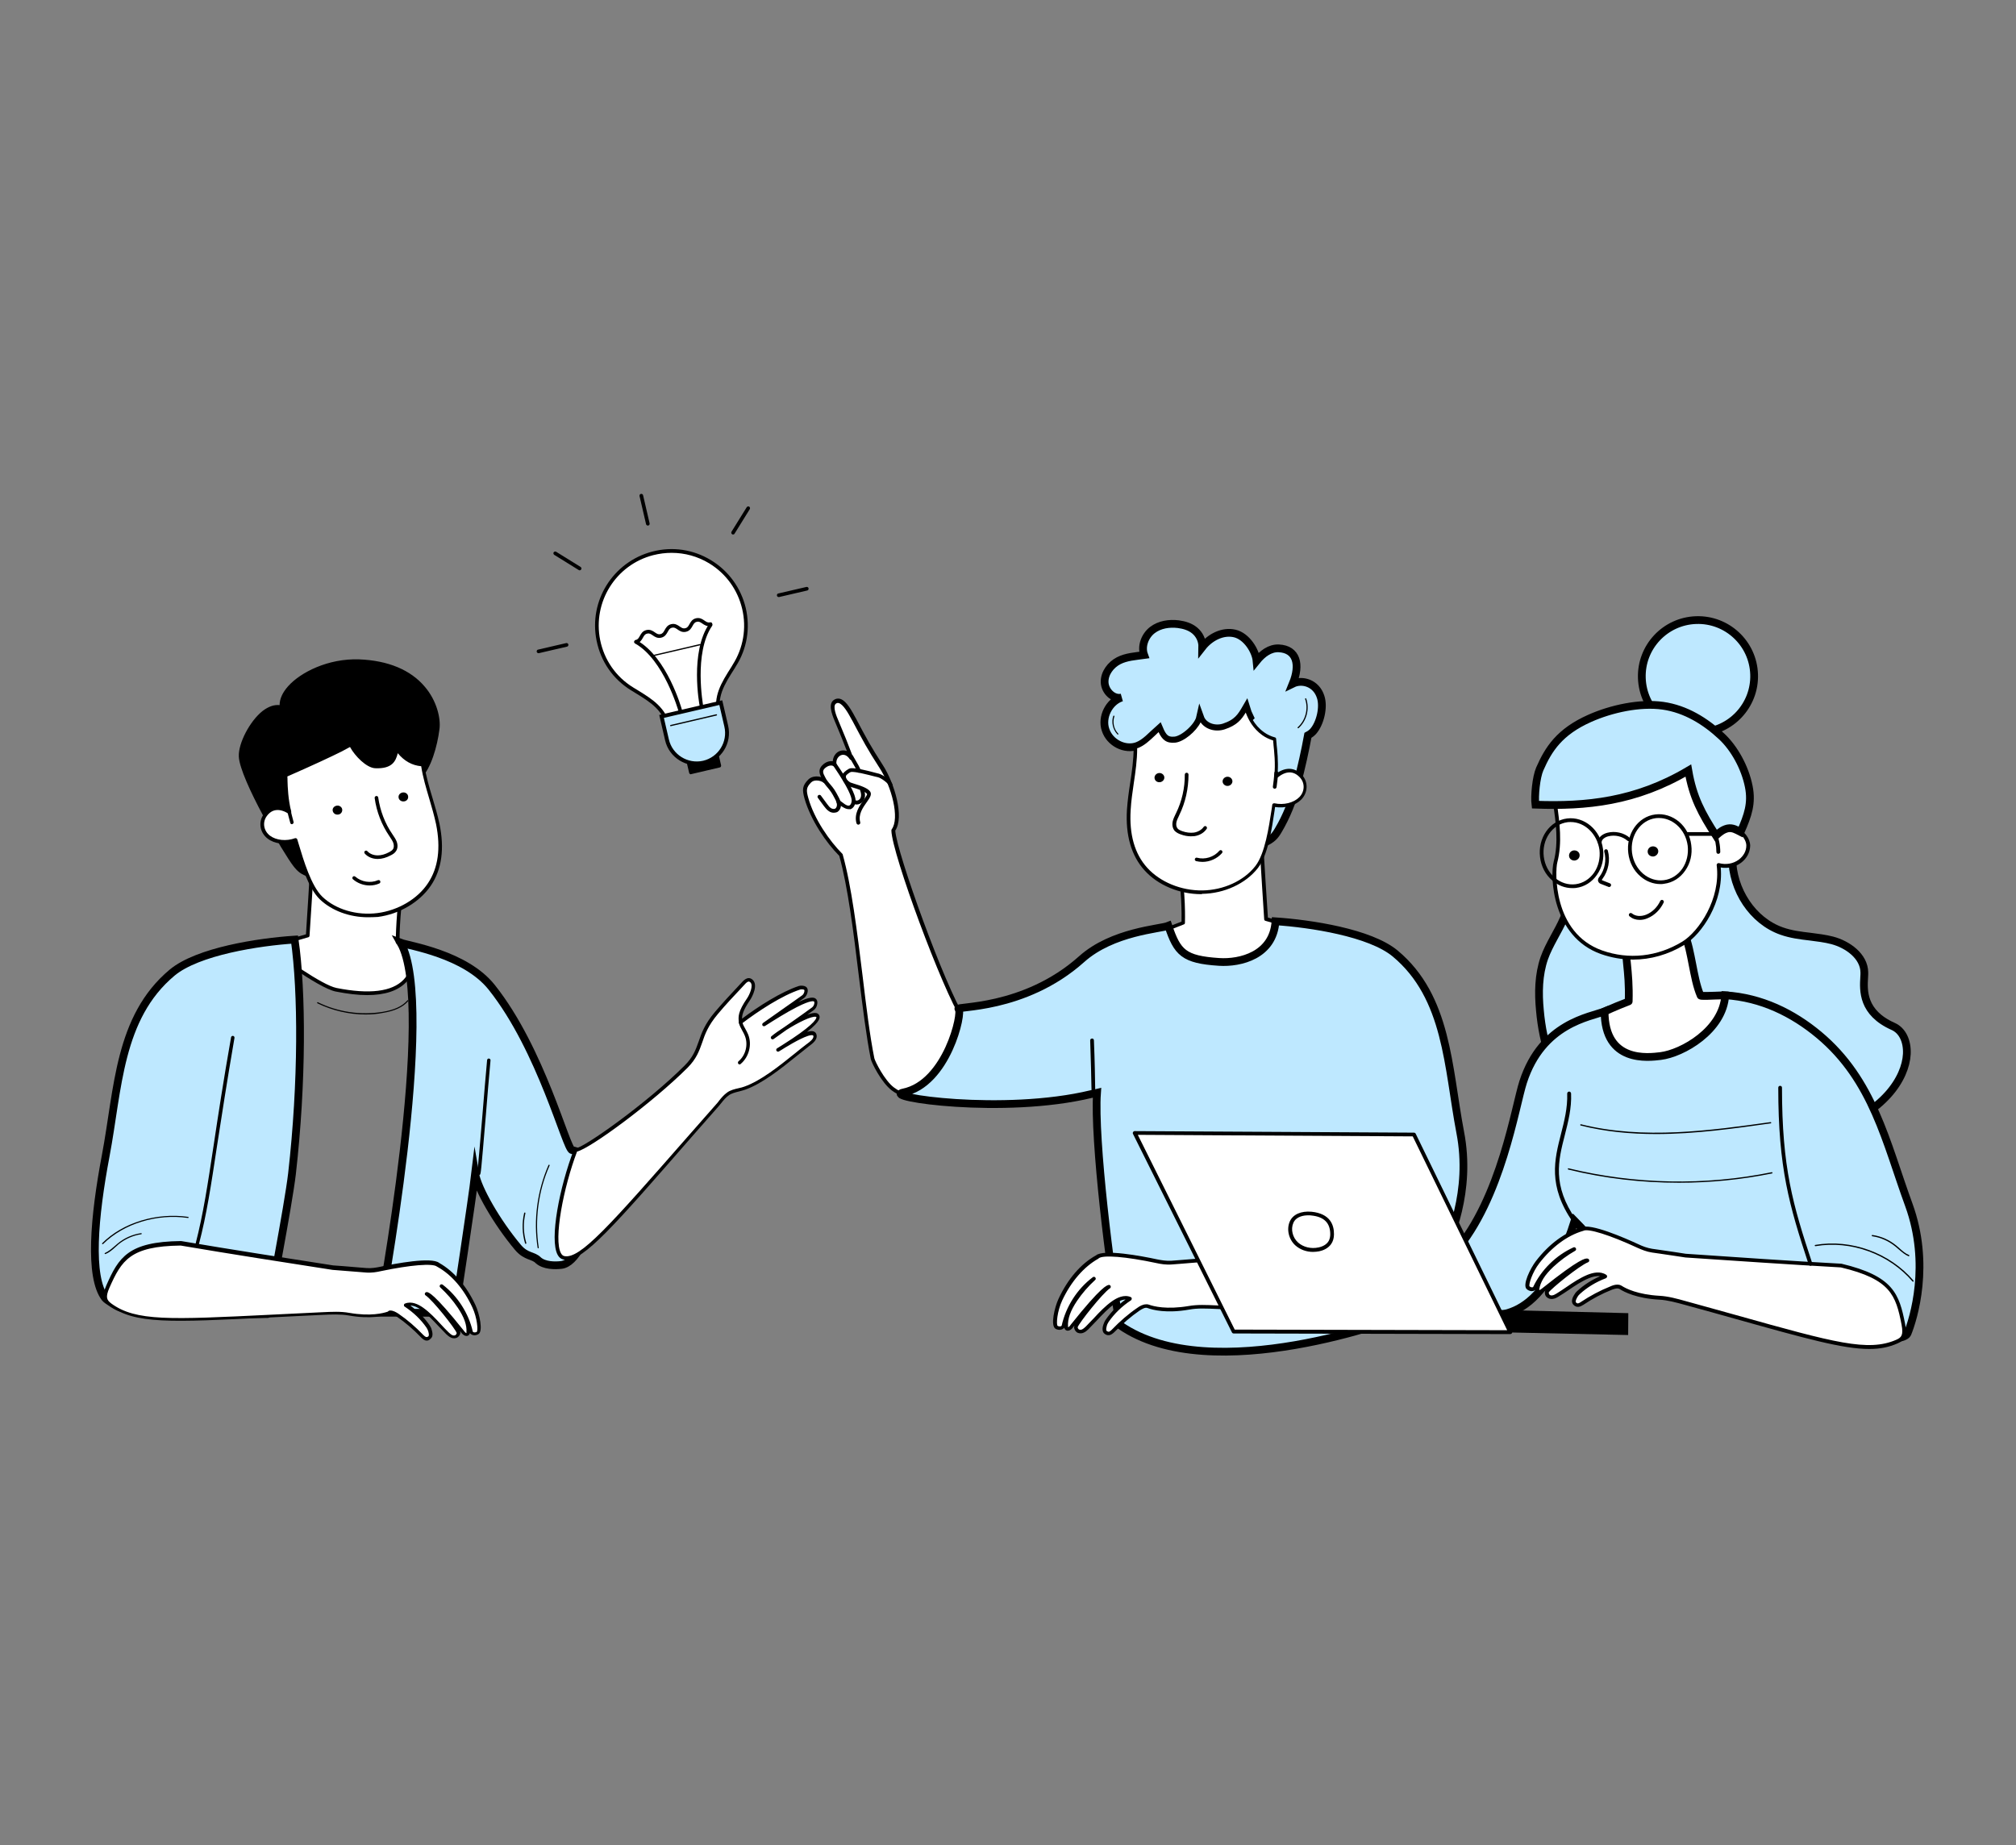 <svg xmlns="http://www.w3.org/2000/svg" xmlns:xlink="http://www.w3.org/1999/xlink" version="1.1" id="Layer_1" x="0px" y="0px" viewBox="0 0 130 119" style="enable-background:new 0 0 130 119;" xml:space="preserve">
    <rect x="0" y="0" width="130" height="119" fill="#808080" stroke="none"/>
    <style type="text/css">
        .st0{fill:#FFFFFF;}
        .st1{fill:#FFFFFF;stroke:#000000;stroke-miterlimit:10;}
        .st2{fill:#FFFFFF;stroke:#000000;stroke-width:0.25;stroke-miterlimit:10;}
        .st3{stroke:#000000;stroke-width:0.25;stroke-miterlimit:10;}
        .st4{fill:#BEE8FF;stroke:#000000;stroke-width:0.25;stroke-miterlimit:10;}
        .st5{fill:#BEE8FF;}
        .st6{opacity:0.129;}
        .st7{fill:#BEE8FF;stroke:#000000;stroke-width:2;stroke-miterlimit:10;}
        .st8{fill:#BEE8FF;stroke:#000000;stroke-width:0.5;stroke-miterlimit:10;}
    </style>
    <g>
        <g>
            <g>
                <path class="st0" d="M26.03,56.75c-0.39,1.68-0.4,4.02-0.4,4.02l0.99,0.4c0,0,0.93,3.84-4.95,2.66     c-1.14-0.23-4.45-2.74-4.45-2.74l2.61-0.75c0,0,0.25-3.8,0.35-5.69C21.57,55.29,24.38,56.23,26.03,56.75z"/>
                <path d="M23.68,64.17c-0.59,0-1.27-0.08-2.03-0.23c-1.15-0.23-4.36-2.66-4.5-2.76c-0.03-0.03-0.05-0.07-0.04-0.11     c0.01-0.04,0.04-0.08,0.08-0.09l2.54-0.73c0.04-0.56,0.25-3.89,0.34-5.61c0-0.04,0.02-0.07,0.06-0.09     c0.03-0.02,0.07-0.02,0.11-0.01c1.3,0.61,3.95,1.51,5.83,2.09c0.06,0.02,0.09,0.08,0.08,0.14c-0.34,1.48-0.39,3.5-0.39,3.92     l0.91,0.37c0.03,0.01,0.06,0.04,0.07,0.08c0.01,0.05,0.31,1.31-0.55,2.2C25.66,63.89,24.82,64.17,23.68,64.17z M17.48,61.13     c0.71,0.53,3.27,2.39,4.22,2.58c2.12,0.42,3.58,0.24,4.32-0.53c0.67-0.7,0.54-1.69,0.5-1.93l-0.93-0.38     c-0.04-0.02-0.07-0.06-0.07-0.11c0-0.02,0.01-2.28,0.38-3.94c-1.8-0.56-4.26-1.4-5.6-2c-0.1,1.92-0.34,5.49-0.34,5.52     c0,0.05-0.04,0.09-0.08,0.1L17.48,61.13z"/>
            </g>
            <g>
                <g>
                    <path d="M23.16,42.65c-2.63-0.1-5.19,1.59-4.99,2.97c-1.26-0.37-2.7,2.04-2.65,3.17c0.06,1.45,2.89,6.23,3.49,6.99      c0.28,0.36,0.49,0.52,0.98,0.67c-0.03-0.4,0.35-0.65,0.36-1.06c0.01-0.49-0.66-1.36-0.13-1.35c2.49,0.06,2.17,0.62,6.9-3.97      c0.6-0.59,1-2,1.13-3.07C28.36,45.96,27.62,42.82,23.16,42.65z"/>
                    <path d="M19.98,56.56c-0.01,0-0.02,0-0.03,0c-0.53-0.16-0.75-0.35-1.03-0.71c-0.62-0.79-3.45-5.6-3.52-7.06      c-0.04-0.86,0.71-2.29,1.53-2.94c0.38-0.29,0.75-0.42,1.1-0.38c0-0.4,0.19-0.82,0.56-1.23c0.79-0.88,2.56-1.79,4.57-1.72      c1.86,0.07,3.32,0.68,4.23,1.76c0.78,0.91,1.04,2.05,0.95,2.73c-0.14,1.14-0.56,2.55-1.16,3.14c-4.26,4.14-4.49,4.13-6.27,4.04      c-0.21-0.01-0.44-0.02-0.71-0.03c-0.05,0-0.07,0.01-0.08,0.01c-0.04,0.06,0.07,0.34,0.14,0.51c0.1,0.24,0.2,0.5,0.19,0.71      c0,0.22-0.11,0.4-0.2,0.56c-0.09,0.16-0.17,0.31-0.16,0.48c0,0.04-0.01,0.07-0.04,0.1C20.04,56.55,20.01,56.56,19.98,56.56z       M17.9,45.7c-0.32,0-0.61,0.17-0.82,0.34c-0.84,0.66-1.48,2.04-1.45,2.75c0.06,1.42,2.85,6.15,3.47,6.93      c0.23,0.29,0.4,0.45,0.78,0.58c0.03-0.17,0.11-0.31,0.18-0.45c0.08-0.15,0.17-0.29,0.17-0.46c0-0.17-0.09-0.41-0.18-0.62      c-0.12-0.3-0.22-0.56-0.11-0.72c0.05-0.08,0.15-0.11,0.27-0.11c0.27,0.01,0.51,0.02,0.71,0.03c1.73,0.09,1.91,0.1,6.1-3.97      c0.57-0.55,0.96-1.91,1.1-3c0.06-0.45-0.06-1.56-0.9-2.55c-0.88-1.04-2.25-1.6-4.07-1.68c-1.93-0.08-3.63,0.8-4.39,1.64      c-0.37,0.41-0.54,0.83-0.49,1.2c0.01,0.04-0.01,0.08-0.04,0.1c-0.03,0.03-0.07,0.03-0.11,0.02C18.05,45.71,17.97,45.7,17.9,45.7      z"/>
                </g>
            </g>
            <g>
                <g>
                    <path class="st0" d="M27.26,49.33c0-0.03-0.9,0.09-1.66-0.99c-0.15,0.57-0.23,1.17-1.4,1.11c-0.57-0.03-1.4-0.95-1.61-1.51      c0,0,1.25-0.3-4.17,2.08c0.01,0.11,0.01,0.22,0.02,0.32c0.01,0.38,0.03,1.22,0.24,2.04c-0.71-0.44-1.23-0.27-1.57,0.19      c-0.34,0.46-0.21,1.08,0.23,1.42c0.44,0.34,1.15,0.39,1.72,0.18c0.3,0.98,0.82,2.97,1.65,3.75c0.88,0.84,2.28,1.26,3.65,1.08      s2.65-0.93,3.35-1.98c0.79-1.18,0.8-2.6,0.53-3.88C27.97,51.86,27.45,50.63,27.26,49.33z"/>
                    <path d="M23.73,59.15c-1.19,0-2.33-0.42-3.1-1.15c-0.76-0.73-1.26-2.38-1.58-3.47c-0.02-0.08-0.04-0.15-0.07-0.22      c-0.61,0.19-1.29,0.1-1.72-0.23c-0.51-0.39-0.62-1.08-0.25-1.58c0.37-0.5,0.89-0.62,1.49-0.34c-0.15-0.73-0.17-1.43-0.19-1.79      l0-0.03c0-0.09-0.01-0.2-0.02-0.32c0-0.05,0.02-0.09,0.07-0.11c2.89-1.27,3.82-1.75,4.11-1.93c0,0,0,0,0-0.01      c-0.01-0.03-0.01-0.07,0.01-0.09c0.02-0.03,0.04-0.05,0.07-0.06c0.14-0.03,0.23-0.01,0.26,0.08c0.02,0.05,0.02,0.09-0.05,0.16      c0.28,0.53,0.98,1.25,1.44,1.27c1.01,0.05,1.13-0.4,1.26-0.93l0.02-0.1c0.01-0.04,0.05-0.08,0.09-0.08      c0.04-0.01,0.09,0.01,0.11,0.05c0.41,0.58,0.92,0.9,1.52,0.94c0.05,0,0.15,0.01,0.16,0.11l0,0c0.11,0.73,0.32,1.45,0.53,2.14      c0.16,0.54,0.33,1.1,0.45,1.67c0.33,1.59,0.15,2.93-0.55,3.97c-0.72,1.07-2.03,1.85-3.43,2.03      C24.16,59.14,23.95,59.15,23.73,59.15z M19.06,54.05c0.02,0,0.03,0,0.05,0.01c0.03,0.01,0.05,0.04,0.06,0.07      c0.03,0.1,0.06,0.21,0.1,0.33c0.3,1,0.8,2.68,1.52,3.37c0.86,0.82,2.22,1.22,3.55,1.05c1.33-0.17,2.59-0.91,3.26-1.93      c0.66-0.99,0.83-2.26,0.52-3.8c-0.12-0.56-0.28-1.11-0.44-1.65c-0.2-0.68-0.41-1.37-0.52-2.09c-0.58-0.05-1.09-0.33-1.51-0.84      c-0.13,0.51-0.35,1.02-1.46,0.97c-0.56-0.03-1.3-0.78-1.62-1.37c-0.12,0.07-0.29,0.16-0.54,0.29c-0.7,0.35-1.88,0.9-3.5,1.61      c0.01,0.09,0.01,0.17,0.01,0.25l0,0.03c0.01,0.39,0.04,1.2,0.24,1.99c0.01,0.05-0.01,0.09-0.04,0.12      c-0.04,0.03-0.09,0.03-0.13,0.01c-0.59-0.36-1.07-0.31-1.41,0.16c-0.29,0.4-0.2,0.95,0.21,1.26c0.4,0.3,1.05,0.37,1.62,0.16      C19.03,54.05,19.04,54.05,19.06,54.05z M27.23,49.43L27.23,49.43L27.23,49.43z M27.14,49.34L27.14,49.34      C27.14,49.34,27.14,49.34,27.14,49.34L27.14,49.34z"/>
                </g>
            </g>
            <g>
                <path d="M26.32,51.38c0-0.16-0.15-0.29-0.32-0.28c-0.17,0.01-0.31,0.14-0.3,0.3c0,0.16,0.15,0.29,0.32,0.28     C26.19,51.68,26.33,51.55,26.32,51.38z"/>
            </g>
            <g>
                <path d="M22.07,52.23c0-0.16-0.15-0.29-0.32-0.28c-0.17,0.01-0.31,0.14-0.3,0.3s0.15,0.29,0.32,0.28     C21.94,52.53,22.07,52.4,22.07,52.23z"/>
            </g>
            <g>
                <path d="M23.84,57.1c-0.39,0-0.78-0.14-1.08-0.4c-0.05-0.04-0.05-0.11-0.01-0.16c0.04-0.05,0.11-0.05,0.16-0.01     c0.39,0.34,0.98,0.44,1.46,0.23c0.06-0.02,0.13,0,0.15,0.06c0.02,0.06,0,0.13-0.06,0.15C24.26,57.06,24.05,57.1,23.84,57.1z"/>
            </g>
            <g>
                <path d="M24.36,55.39c0,0-0.01,0-0.01,0c-0.33,0-0.64-0.13-0.83-0.35c-0.04-0.05-0.04-0.12,0.01-0.16     c0.05-0.04,0.12-0.04,0.16,0.01c0.15,0.17,0.4,0.27,0.67,0.27c0.23,0,0.48-0.07,0.74-0.21c0.09-0.05,0.19-0.11,0.24-0.19     c0.07-0.1,0.07-0.26,0.02-0.41c-0.05-0.13-0.13-0.25-0.21-0.37l-0.04-0.06c-0.5-0.73-0.83-1.58-0.95-2.46     c-0.01-0.06,0.04-0.12,0.1-0.13c0.06-0.01,0.12,0.03,0.13,0.1c0.12,0.84,0.43,1.66,0.91,2.36l0.04,0.06     c0.09,0.13,0.18,0.27,0.24,0.42c0.08,0.22,0.07,0.45-0.04,0.61c-0.08,0.13-0.21,0.21-0.33,0.27     C24.91,55.31,24.63,55.39,24.36,55.39z"/>
            </g>
            <g>
                <path d="M18.83,53.15c-0.05,0-0.1-0.03-0.11-0.08c-0.1-0.35-0.14-0.54-0.23-0.88c-0.01-0.06,0.02-0.12,0.08-0.14     c0.06-0.01,0.12,0.02,0.14,0.08c0.08,0.34,0.13,0.52,0.22,0.87c0.02,0.06-0.02,0.12-0.08,0.14     C18.85,53.14,18.84,53.15,18.83,53.15z"/>
            </g>
            <g>
                <path class="st8" d="M18.83,75.68c0.67-5.9,0.65-11.73,0.17-15.09c-2.31,0.15-6.24,0.75-7.9,2.13c-3.46,2.89-3.47,7.5-4.28,11.79     c-0.75,3.95-1.09,7.84-0.04,9.2c0.1,0.13,0.88,0.64,1.04,0.62c0.49-0.09,3.86-3.62,3.86-2.56c0,2.12-0.27,2.97-0.27,2.97h5.83     C17.24,84.75,18.6,77.69,18.83,75.68z"/>
            </g>
            <g>
                <path class="st8" d="M36.2,81.57c1.8-0.22,3.42-6.94,0.69-7.4c-0.38-0.06-1.97-6.47-5.18-10.5c-1.71-2.15-5.35-2.68-5.88-2.88     c2.35,4.07-1.37,23.86-1.37,23.86l4.87,0.01c0,0,1.11-7.29,1.31-8.97c0.16,0.95,1.38,3.11,2.77,4.76     c0.52,0.61,0.98,0.49,1.3,0.82C35.1,81.62,35.79,81.62,36.2,81.57z"/>
            </g>
            <g>
                <path d="M12.73,80.31c-0.01,0-0.02,0-0.03,0c-0.06-0.02-0.1-0.08-0.08-0.14c0.48-1.85,0.77-3.75,1.17-6.4     c0.27-1.8,0.61-4.04,1.11-6.88c0.01-0.06,0.07-0.1,0.13-0.09c0.06,0.01,0.1,0.07,0.09,0.13c-0.49,2.84-0.83,5.07-1.11,6.87     c-0.4,2.65-0.69,4.56-1.18,6.42C12.83,80.28,12.78,80.31,12.73,80.31z"/>
            </g>
            <g>
                <path d="M30.88,75.78c-0.03,0-0.06-0.01-0.09-0.04c-0.03-0.04-0.04-0.08-0.02-0.12c0.04-0.18,0.19-1.9,0.34-3.73     c0.09-1.14,0.2-2.42,0.3-3.53c0.01-0.06,0.06-0.11,0.12-0.1c0.06,0.01,0.11,0.06,0.1,0.12c-0.1,1.11-0.21,2.39-0.3,3.53     c-0.32,3.78-0.32,3.79-0.39,3.85C30.94,75.77,30.91,75.78,30.88,75.78z M30.81,75.58C30.81,75.58,30.81,75.58,30.81,75.58     C30.81,75.58,30.81,75.58,30.81,75.58z M30.81,75.58C30.81,75.58,30.81,75.58,30.81,75.58C30.81,75.58,30.81,75.58,30.81,75.58z"/>
            </g>
            <g>
                <path d="M6.62,80.23c-0.01,0-0.02,0-0.03-0.01c-0.01-0.01-0.01-0.04,0-0.05c1.33-1.33,3.51-1.99,5.54-1.7     c0.02,0,0.04,0.02,0.03,0.04c0,0.02-0.02,0.04-0.04,0.03c-2.01-0.29-4.15,0.37-5.47,1.68C6.64,80.23,6.63,80.23,6.62,80.23z"/>
            </g>
            <g>
                <path d="M6.79,80.87c-0.02,0-0.03-0.01-0.04-0.02c-0.01-0.02,0-0.04,0.02-0.05C7,80.7,7.19,80.53,7.38,80.37     c0.07-0.06,0.14-0.12,0.21-0.18c0.43-0.36,0.96-0.59,1.51-0.67c0.02,0,0.04,0.01,0.04,0.03c0,0.02-0.01,0.04-0.03,0.04     c-0.54,0.08-1.05,0.31-1.47,0.65c-0.07,0.06-0.14,0.12-0.2,0.18c-0.19,0.17-0.39,0.35-0.63,0.44C6.8,80.87,6.79,80.87,6.79,80.87     z"/>
            </g>
            <g>
                <path d="M23.58,65.42c-1.07,0-2.14-0.25-3.11-0.72c-0.02-0.01-0.03-0.03-0.02-0.05c0.01-0.02,0.03-0.03,0.05-0.02     c1.28,0.63,2.76,0.85,4.17,0.62c0.75-0.12,1.27-0.36,1.6-0.74c0.01-0.02,0.04-0.02,0.05,0c0.02,0.01,0.02,0.04,0,0.05     c-0.34,0.39-0.88,0.64-1.65,0.76C24.33,65.39,23.96,65.42,23.58,65.42z"/>
            </g>
            <g>
                <g>
                    <path class="st0" d="M44.25,68.78c1.15-1.15,0.67-1.94,1.96-3.47c0.54-0.63,1.05-1.18,1.53-1.68c0.25-0.26,0.47-0.6,0.73-0.38      c0.31,0.26-0.03,0.96-0.18,1.18c-0.59,0.87-0.55,1.16-0.52,1.48c1.01-0.78,2.59-1.83,3.81-2.22c0.09-0.03,0.33-0.01,0.38,0.07      c0.08,0.11,0,0.4-0.17,0.52c-0.73,0.52-1.79,1.26-2.52,1.78c1.31-0.83,3.04-1.89,3.31-1.54c0.09,0.11,0.04,0.4-0.15,0.54      c-0.79,0.57-1.82,1.28-2.61,1.85c0.68-0.58,2.77-1.81,2.93-1.37c0.17,0.44-1.77,1.66-2.58,2.15c0.66-0.41,2.2-1.38,2.38-0.97      c0.13,0.31-0.33,0.59-0.49,0.71c-1.23,0.95-2.68,2.26-4.03,2.74c-0.32,0.11-0.81,0.17-1.08,0.37c-0.29,0.21-0.45,0.46-0.68,0.73      c-6.62,7.53-8.71,10.09-9.9,9.84c-1-0.21-0.26-4.29,0.76-6.95C37.67,74.18,41.81,71.22,44.25,68.78z"/>
                    <path d="M36.52,81.24c-0.06,0-0.13-0.01-0.19-0.02c-0.15-0.03-0.28-0.13-0.37-0.3c-0.54-0.99,0.12-4.38,1.05-6.8      c0.02-0.05,0.06-0.08,0.11-0.07c0,0,0,0,0,0c0.48,0,4.58-2.89,7.03-5.34l0,0c0.55-0.55,0.71-1.01,0.9-1.54      c0.18-0.53,0.39-1.13,1.05-1.91c0.52-0.61,1.02-1.15,1.53-1.69c0.04-0.04,0.07-0.08,0.11-0.12c0.21-0.24,0.48-0.53,0.78-0.28      c0.39,0.33,0,1.09-0.16,1.33c-0.44,0.64-0.51,0.95-0.51,1.19c1.06-0.8,2.54-1.74,3.67-2.11c0.12-0.04,0.41-0.03,0.51,0.11      c0.05,0.07,0.07,0.16,0.05,0.27c-0.02,0.13-0.1,0.31-0.25,0.41c-0.11,0.08-0.22,0.16-0.35,0.25c0.67-0.32,1.02-0.36,1.16-0.18      c0.06,0.07,0.08,0.18,0.06,0.3c-0.02,0.16-0.11,0.32-0.23,0.4c-0.13,0.09-0.27,0.19-0.41,0.29c0.25-0.09,0.46-0.13,0.59-0.1      c0.11,0.03,0.16,0.1,0.18,0.15c0.04,0.11,0.13,0.34-0.79,1.06c0.17-0.05,0.31-0.06,0.42-0.03c0.08,0.03,0.14,0.08,0.17,0.15      c0.15,0.36-0.24,0.64-0.46,0.8c-0.02,0.02-0.05,0.03-0.06,0.05c-0.23,0.18-0.47,0.37-0.73,0.58c-1.04,0.84-2.23,1.79-3.33,2.18      c-0.11,0.04-0.24,0.07-0.38,0.11c-0.25,0.06-0.51,0.13-0.67,0.25c-0.2,0.14-0.33,0.3-0.48,0.49c-0.06,0.07-0.12,0.15-0.19,0.23      c-0.62,0.71-1.2,1.37-1.75,1.99C39.56,79.1,37.68,81.24,36.52,81.24z M37.21,74.26c-0.88,2.32-1.52,5.66-1.04,6.55      c0.06,0.11,0.13,0.17,0.22,0.19c1.01,0.21,2.93-1.97,8.05-7.81c0.54-0.62,1.13-1.28,1.75-1.99c0.07-0.07,0.13-0.15,0.18-0.22      c0.15-0.19,0.3-0.37,0.52-0.53c0.2-0.15,0.48-0.22,0.75-0.28c0.13-0.03,0.26-0.06,0.36-0.1c1.07-0.38,2.24-1.32,3.26-2.14      c0.25-0.2,0.49-0.4,0.73-0.58c0.02-0.02,0.04-0.03,0.07-0.05c0.16-0.12,0.46-0.34,0.38-0.52c0-0.01-0.01-0.01-0.03-0.02      c-0.27-0.08-1.2,0.44-1.79,0.8c-0.12,0.08-0.26,0.16-0.39,0.24c-0.05,0.03-0.12,0.02-0.16-0.04c-0.03-0.05-0.02-0.12,0.04-0.16      l0.02-0.01c0.12-0.08,0.24-0.15,0.35-0.22c1.8-1.13,2.21-1.65,2.16-1.79c0,0,0-0.01-0.02-0.01c-0.27-0.07-1.16,0.37-1.9,0.84      c-0.29,0.2-0.57,0.41-0.83,0.59c-0.05,0.04-0.12,0.03-0.16-0.02c-0.04-0.05-0.03-0.12,0.02-0.16c0.19-0.16,0.49-0.37,0.83-0.59      c0.16-0.11,0.33-0.23,0.49-0.34c0.45-0.32,0.91-0.64,1.3-0.93c0.08-0.06,0.13-0.17,0.14-0.25c0.01-0.07,0-0.11-0.01-0.12      c-0.01-0.02-0.15-0.14-1.13,0.36c-0.63,0.32-1.38,0.79-2.04,1.21c-0.05,0.03-0.12,0.02-0.16-0.03      c-0.03-0.05-0.02-0.12,0.03-0.16c0.36-0.26,0.81-0.57,1.26-0.89c0.45-0.31,0.89-0.63,1.26-0.89c0.09-0.06,0.14-0.18,0.15-0.26      c0.01-0.06,0-0.09-0.01-0.1c-0.03-0.03-0.2-0.04-0.26-0.02c-1.17,0.38-2.71,1.39-3.77,2.2c-0.03,0.03-0.08,0.03-0.12,0.01      c-0.04-0.02-0.06-0.05-0.07-0.1l0-0.03c-0.03-0.33-0.06-0.65,0.54-1.52c0.15-0.22,0.43-0.84,0.2-1.03      c-0.12-0.1-0.21-0.03-0.46,0.25c-0.04,0.04-0.07,0.08-0.11,0.12c-0.51,0.54-1.01,1.07-1.52,1.68c-0.63,0.75-0.83,1.3-1.01,1.84      c-0.19,0.53-0.36,1.04-0.95,1.63l0,0c0,0,0,0,0,0C42.11,71.08,38.07,74.06,37.21,74.26z"/>
                </g>
                <g>
                    <path d="M47.7,68.64c-0.03,0-0.07-0.01-0.09-0.04c-0.04-0.05-0.03-0.12,0.01-0.16c0.47-0.39,0.64-1.09,0.41-1.65      c-0.04-0.11-0.1-0.21-0.16-0.32c-0.08-0.15-0.17-0.31-0.22-0.48c-0.02-0.06,0.02-0.12,0.08-0.14c0.06-0.02,0.12,0.02,0.14,0.08      c0.04,0.15,0.12,0.29,0.2,0.43c0.06,0.11,0.12,0.22,0.17,0.34c0.27,0.65,0.06,1.46-0.48,1.91      C47.75,68.63,47.72,68.64,47.7,68.64z"/>
                </g>
            </g>
            <g>
                <path d="M34.71,80.5c-0.02,0-0.03-0.01-0.04-0.03c-0.28-1.79-0.03-3.68,0.7-5.34c0.01-0.02,0.03-0.03,0.05-0.02     c0.02,0.01,0.03,0.03,0.02,0.05c-0.73,1.64-0.97,3.52-0.7,5.3C34.75,80.47,34.73,80.49,34.71,80.5     C34.71,80.5,34.71,80.5,34.71,80.5z"/>
            </g>
            <g>
                <path d="M33.9,80.21c-0.02,0-0.03-0.01-0.04-0.03c-0.19-0.63-0.21-1.31-0.06-1.96c0-0.02,0.03-0.03,0.05-0.03     c0.02,0,0.03,0.03,0.03,0.05c-0.15,0.63-0.13,1.29,0.06,1.92c0.01,0.02-0.01,0.04-0.03,0.05C33.91,80.21,33.9,80.21,33.9,80.21z"/>
            </g>
            <g>
                <path class="st0" d="M11.65,80.17c3.25,0.55,6.53,1.06,9.81,1.57c0.3,0.02,1.78,0.14,2.15,0.17c0.31,0.02,0.62-0.02,0.93-0.09     c1.06-0.23,3.32-0.63,3.72-0.27c0.99,0.55,1.78,1.53,2.31,2.67c0.3,0.64,0.44,1.62,0.23,1.73c-0.13,0.07-0.31,0.08-0.41-0.05     c-0.26-1.18-0.95-2.27-1.91-3c0.44,0.4,0.82,0.84,1.15,1.33c0.33,0.49,0.61,1.06,0.58,1.66c0,0.05-0.01,0.1-0.04,0.13     c-0.08,0.08-0.21-0.01-0.29-0.1c-0.14-0.17-1.94-2.47-2.37-2.51c0.5,0.33,2.1,2.36,2.07,2.53c-0.01,0.08-0.05,0.16-0.11,0.21     c-0.09,0.07-0.22,0.07-0.32,0.03c-0.1-0.04-0.19-0.12-0.27-0.2c-0.54-0.53-1.01-1.14-1.63-1.58c-0.31-0.22-0.71-0.39-1.06-0.25     c0.56,0.37,1.05,0.83,1.43,1.38c0.06,0.09,0.11,0.18,0.14,0.29c0.04,0.15,0.08,0.36-0.04,0.45c-0.21,0.14-0.33,0.02-0.46-0.1     c-0.5-0.52-1.02-0.97-1.59-1.36c-0.18-0.12-0.39-0.24-0.59-0.17c-0.17,0.06-1.01,0.35-2.55,0.09c-0.52-0.09-1.05-0.07-1.74-0.04     c-9.04,0.42-11.79,0.77-13.65-0.58c-0.36-0.26-0.45-0.51-0.16-1.17C7.73,81.18,8.32,80.21,11.65,80.17z"/>
                <path d="M27.52,86.45c-0.15,0-0.27-0.11-0.35-0.19l-0.01-0.01c-0.51-0.53-1.02-0.97-1.58-1.35c-0.15-0.1-0.34-0.21-0.49-0.16     c-0.31,0.11-1.17,0.34-2.6,0.09c-0.52-0.09-1.07-0.07-1.71-0.04c-1.2,0.06-2.31,0.11-3.29,0.16c-6.57,0.33-8.79,0.44-10.43-0.76     c-0.44-0.32-0.49-0.64-0.2-1.31c0.79-1.79,1.4-2.81,4.8-2.85c0.01,0,0.01,0,0.02,0c3.29,0.56,6.6,1.07,9.8,1.57     c0.23,0.01,1.04,0.08,1.64,0.13c0.22,0.02,0.4,0.03,0.5,0.04c0.32,0.03,0.65-0.03,0.89-0.08c0.99-0.21,3.32-0.65,3.81-0.25     c0.95,0.54,1.76,1.48,2.34,2.72c0.25,0.54,0.52,1.7,0.18,1.88c-0.2,0.11-0.41,0.08-0.54-0.07c-0.01,0.04-0.03,0.08-0.06,0.11     c-0.04,0.05-0.1,0.07-0.17,0.07c-0.11,0-0.22-0.09-0.29-0.17c-0.01-0.01-0.03-0.04-0.06-0.08c-0.02-0.03-0.04-0.05-0.06-0.08     c0.02,0.06,0.03,0.1,0.03,0.12c-0.02,0.12-0.08,0.22-0.16,0.28c-0.11,0.09-0.28,0.11-0.44,0.04c-0.12-0.05-0.22-0.14-0.31-0.22     c-0.18-0.18-0.36-0.37-0.53-0.55c-0.34-0.36-0.68-0.73-1.09-1.02c-0.19-0.14-0.45-0.28-0.7-0.28c0.49,0.36,0.9,0.78,1.23,1.25     c0.07,0.1,0.12,0.2,0.15,0.32c0.03,0.11,0.13,0.43-0.09,0.58C27.67,86.43,27.59,86.45,27.52,86.45z M25.17,84.51     c0.19,0,0.38,0.11,0.53,0.21c0.57,0.39,1.09,0.84,1.61,1.38l0,0c0.13,0.12,0.19,0.16,0.31,0.08c0.02-0.02,0.07-0.08,0-0.32     c-0.03-0.09-0.07-0.18-0.12-0.25c-0.36-0.52-0.83-0.97-1.4-1.35c-0.04-0.02-0.06-0.06-0.05-0.11c0-0.04,0.03-0.08,0.07-0.09     c0.42-0.17,0.86,0.05,1.17,0.27c0.42,0.3,0.78,0.68,1.12,1.05c0.17,0.18,0.34,0.37,0.52,0.54c0.08,0.07,0.15,0.14,0.24,0.18     c0.06,0.03,0.15,0.03,0.21-0.01c0.03-0.03,0.06-0.07,0.07-0.13c-0.09-0.28-1.54-2.12-2.01-2.43c-0.04-0.03-0.06-0.08-0.04-0.13     c0.02-0.05,0.07-0.08,0.12-0.08c0.11,0.01,0.44,0.05,2.38,2.48c0.03,0.04,0.05,0.06,0.06,0.08c0.05,0.06,0.1,0.09,0.12,0.09     c0,0,0,0,0,0c0,0,0-0.01,0-0.05c0.03-0.48-0.15-0.98-0.56-1.59c-0.32-0.48-0.71-0.92-1.13-1.31c-0.05-0.04-0.05-0.11-0.01-0.16     c0.04-0.05,0.11-0.05,0.16-0.02c0.97,0.74,1.68,1.85,1.95,3.04c0.06,0.06,0.17,0.05,0.25,0.01c0.1-0.09,0.03-0.92-0.28-1.58     c-0.55-1.19-1.35-2.12-2.26-2.62c-0.01,0-0.01-0.01-0.02-0.01c-0.26-0.23-1.71-0.11-3.62,0.29c-0.26,0.06-0.61,0.12-0.96,0.09     c-0.1-0.01-0.28-0.02-0.5-0.04c-0.57-0.05-1.43-0.11-1.64-0.13c0,0-0.01,0-0.01,0c-3.2-0.5-6.51-1.01-9.8-1.57     c-3.26,0.04-3.81,0.96-4.59,2.71c-0.28,0.64-0.17,0.81,0.12,1.03c1.58,1.15,3.77,1.04,10.29,0.72c0.98-0.05,2.09-0.1,3.29-0.16     c0.65-0.03,1.21-0.06,1.76,0.04c1.38,0.24,2.2,0.02,2.49-0.08C25.06,84.52,25.12,84.51,25.17,84.51z M29.46,85.95L29.46,85.95     L29.46,85.95z"/>
            </g>
            <g>
                <g>
                    <path class="st0" d="M75.98,55.7c0.4,1.7,0.32,3.81,0.32,3.81l-1.54,0.6c0,0-0.95,3.89,5.01,2.7c1.16-0.23,4.51-2.78,4.51-2.78      l-2.65-0.76c0,0-0.25-3.85-0.36-5.77C79.89,54.15,77.65,55.18,75.98,55.7z"/>
                    <path d="M77.74,63.15c-1.15,0-2-0.28-2.54-0.84c-0.86-0.9-0.57-2.18-0.55-2.23c0.01-0.04,0.04-0.07,0.07-0.08l1.47-0.57      c0.01-0.39,0.02-2.21-0.32-3.7c-0.01-0.06,0.02-0.12,0.08-0.14c1.73-0.54,4.13-1.66,5.29-2.2c0.04-0.02,0.08-0.01,0.11,0.01      c0.03,0.02,0.05,0.05,0.06,0.09c0.09,1.74,0.31,5.12,0.35,5.68l2.57,0.74c0.04,0.01,0.07,0.05,0.08,0.09      c0.01,0.04-0.01,0.09-0.04,0.11c-0.14,0.1-3.39,2.56-4.56,2.8C79.03,63.07,78.35,63.15,77.74,63.15z M74.86,60.19      c-0.04,0.25-0.17,1.25,0.51,1.96c0.76,0.79,2.23,0.97,4.38,0.54c0.96-0.19,3.56-2.08,4.28-2.62l-2.43-0.69      c-0.05-0.01-0.08-0.06-0.08-0.1c0-0.04-0.24-3.65-0.35-5.6c-1.18,0.55-3.4,1.57-5.06,2.1c0.37,1.68,0.3,3.71,0.3,3.73      c0,0.05-0.03,0.09-0.07,0.1L74.86,60.19z M76.31,59.51L76.31,59.51L76.31,59.51z"/>
                </g>
                <g>
                    <g>
                        <path class="st8" d="M72.33,44.98c-0.54,0.13-1.09-0.42-1.1-1c-0.01-0.58,0.4-1.11,0.9-1.37c0.5-0.26,1.08-0.29,1.65-0.37       c-0.21-0.57,0.06-1.25,0.53-1.61c0.47-0.36,1.09-0.45,1.67-0.38c0.38,0.05,0.76,0.16,1.06,0.41c0.3,0.25,0.5,0.64,0.49,1.07       c0.5-0.64,1.32-1.06,2.09-0.88c0.77,0.18,1.35,1.12,1.41,1.77c0.37-0.46,0.86-0.84,1.44-0.81c1.14,0.06,1.4,1.03,0.89,2.28       c0.61-0.3,1.52-0.04,1.8,0.85c0.22,0.66-0.03,1.71-0.48,2.22c-0.08,0.09-0.19,0.18-0.34,0.26c-0.18,0.98-0.4,2-0.74,3.29       c-0.24,0.93-0.66,1.97-1.16,2.81c-0.23,0.4-0.41,0.59-0.88,0.81c-0.03-0.4-0.45-0.61-0.51-1.01c-0.08-0.5,0.24-0.93-0.06-1.37       c-0.57-0.84-0.96-1.75-1.14-2.69c-0.15-0.77-0.15-1.58,0.21-2.3c0.13-0.25,0.31-0.49,0.54-0.7c-0.1-0.2-0.18-0.41-0.24-0.61       c-0.33,0.57-0.58,0.97-1.42,1.25c-0.61,0.2-1.34-0.04-1.55-0.63c-0.13,0.59-1.05,1.42-1.62,1.48       c-0.58,0.06-0.79-0.21-1.02-0.76c-0.51,0.45-0.89,0.91-1.41,1.11c-0.8,0.3-1.78-0.2-2.05-1.04       C71.01,46.25,71.52,45.24,72.33,44.98z"/>
                    </g>
                </g>
                <g>
                    <g>
                        <path class="st0" d="M73.21,48.25c0-0.03,0-0.06,0-0.09c0.04-0.01,0.07-0.02,0.11-0.03c0.52-0.2,0.9-0.66,1.41-1.11       c0.23,0.55,0.45,0.82,1.02,0.76c0.58-0.06,1.49-0.89,1.62-1.48c0.21,0.58,0.93,0.83,1.55,0.63c0.84-0.27,1.08-0.67,1.42-1.25       c0.18,0.58,0.48,1.19,1.11,1.64c0.23,0.16,0.48,0.28,0.74,0.35c0.01,0.11,0.02,0.22,0.03,0.33c0.04,0.39,0.14,1.23,0.05,2.08       c0.65-0.54,1.19-0.45,1.6-0.04s0.37,1.06-0.02,1.46c-0.4,0.4-1.09,0.56-1.7,0.43c-0.16,1.03-0.4,3.09-1.11,4.01       c-0.76,0.97-2.11,1.59-3.5,1.61c-1.39,0.02-2.79-0.55-3.64-1.5c-0.96-1.07-1.18-2.49-1.1-3.82       C72.87,50.9,73.21,49.58,73.21,48.25z"/>
                        <path d="M77.45,57.66c-1.4,0-2.79-0.58-3.65-1.54c-0.85-0.94-1.23-2.26-1.13-3.9c0.04-0.58,0.12-1.17,0.21-1.74       c0.11-0.73,0.22-1.48,0.22-2.23c0-0.03,0-0.06,0-0.09c0-0.05,0.03-0.1,0.08-0.11c0.03-0.01,0.06-0.02,0.1-0.03       c0.37-0.14,0.67-0.42,1.01-0.75c0.12-0.11,0.24-0.22,0.36-0.34c0.03-0.02,0.07-0.03,0.1-0.03c0.04,0.01,0.07,0.03,0.08,0.07       c0.22,0.53,0.4,0.74,0.9,0.69c0.53-0.05,1.4-0.85,1.52-1.39c0.01-0.05,0.05-0.09,0.11-0.09c0.05,0,0.1,0.03,0.12,0.08       c0.19,0.54,0.88,0.73,1.4,0.55c0.82-0.27,1.04-0.66,1.35-1.19c0.02-0.04,0.07-0.06,0.11-0.06c0.05,0.01,0.08,0.04,0.1,0.08       c0.14,0.45,0.41,1.11,1.07,1.58c0.21,0.15,0.44,0.26,0.7,0.33c0.05,0.01,0.08,0.05,0.08,0.1c0.01,0.13,0.02,0.23,0.03,0.32       l0,0.03c0.04,0.36,0.12,1.07,0.07,1.82c0.56-0.36,1.1-0.32,1.54,0.12c0.44,0.45,0.43,1.16-0.02,1.62       c-0.39,0.39-1.05,0.58-1.69,0.48c-0.01,0.07-0.02,0.15-0.03,0.23c-0.17,1.14-0.42,2.87-1.08,3.71c-0.78,1-2.16,1.64-3.59,1.66       C77.5,57.66,77.48,57.66,77.45,57.66z M73.33,48.25C73.33,48.25,73.33,48.25,73.33,48.25C73.33,48.25,73.33,48.25,73.33,48.25       c0,0.77-0.11,1.53-0.22,2.26c-0.08,0.56-0.17,1.15-0.2,1.72c-0.1,1.58,0.26,2.84,1.07,3.73c0.83,0.92,2.19,1.48,3.56,1.46       c1.36-0.02,2.67-0.62,3.41-1.57c0.62-0.79,0.88-2.55,1.04-3.6c0.02-0.13,0.04-0.24,0.05-0.35c0-0.03,0.02-0.06,0.05-0.08       c0.03-0.02,0.06-0.02,0.09-0.02c0.6,0.13,1.24-0.03,1.6-0.39c0.37-0.37,0.38-0.94,0.02-1.3c-0.41-0.42-0.9-0.4-1.44,0.05       c-0.04,0.03-0.09,0.04-0.13,0.01c-0.04-0.02-0.07-0.07-0.06-0.11c0.09-0.82-0.01-1.64-0.05-2.03l0-0.03       c-0.01-0.08-0.02-0.16-0.02-0.25c-0.25-0.08-0.49-0.19-0.7-0.34c-0.6-0.43-0.9-1-1.07-1.46c-0.28,0.46-0.57,0.82-1.35,1.08       c-0.61,0.2-1.25,0-1.56-0.45c-0.29,0.59-1.08,1.25-1.63,1.31c-0.58,0.06-0.85-0.19-1.08-0.68c-0.08,0.08-0.16,0.15-0.24,0.23       c-0.35,0.33-0.68,0.64-1.09,0.8C73.35,48.24,73.34,48.24,73.33,48.25z M73.21,48.25L73.21,48.25L73.21,48.25z"/>
                    </g>
                </g>
                <g>
                    <path d="M74.45,50.18c-0.02-0.16,0.11-0.31,0.28-0.33c0.17-0.02,0.33,0.1,0.35,0.26c0.02,0.16-0.11,0.31-0.28,0.33      C74.62,50.46,74.47,50.35,74.45,50.18z"/>
                </g>
                <g>
                    <path d="M78.84,50.42c-0.02-0.16,0.11-0.31,0.28-0.33c0.17-0.02,0.33,0.1,0.35,0.26c0.02,0.16-0.11,0.31-0.28,0.33      C79.02,50.7,78.86,50.58,78.84,50.42z"/>
                </g>
                <g>
                    <path d="M77.54,55.58c-0.14,0-0.27-0.02-0.41-0.05c-0.06-0.02-0.1-0.08-0.08-0.14c0.02-0.06,0.08-0.1,0.14-0.08      c0.51,0.14,1.09-0.04,1.44-0.45c0.04-0.05,0.12-0.05,0.16-0.01c0.05,0.04,0.05,0.12,0.01,0.16      C78.49,55.37,78.01,55.58,77.54,55.58z"/>
                </g>
                <g>
                    <path d="M76.79,53.93c-0.21,0-0.43-0.04-0.67-0.13c-0.12-0.04-0.26-0.11-0.37-0.22c-0.13-0.15-0.18-0.37-0.13-0.61      c0.04-0.17,0.11-0.31,0.18-0.46l0.03-0.06c0.38-0.77,0.58-1.64,0.57-2.5c0-0.06,0.05-0.12,0.12-0.12c0,0,0,0,0,0      c0.06,0,0.12,0.05,0.12,0.12c0,0.9-0.2,1.8-0.59,2.6l-0.03,0.07c-0.07,0.14-0.13,0.27-0.16,0.4c-0.03,0.16-0.01,0.31,0.08,0.41      c0.07,0.08,0.17,0.12,0.27,0.16c0.28,0.1,0.54,0.13,0.78,0.1c0.26-0.04,0.5-0.18,0.63-0.37c0.04-0.05,0.11-0.07,0.16-0.03      c0.05,0.04,0.07,0.11,0.03,0.16c-0.17,0.25-0.45,0.42-0.79,0.47C76.94,53.92,76.86,53.93,76.79,53.93z"/>
                </g>
                <g>
                    <path d="M82.2,50.86c-0.01,0-0.01,0-0.02,0c-0.06-0.01-0.11-0.07-0.1-0.13c0.05-0.36,0.07-0.56,0.1-0.91      c0.01-0.06,0.06-0.11,0.13-0.11c0.06,0.01,0.11,0.06,0.11,0.13c-0.03,0.35-0.05,0.55-0.1,0.91      C82.31,50.82,82.26,50.86,82.2,50.86z"/>
                </g>
                <g>
                    <path d="M72.09,47.37c-0.01,0-0.02,0-0.03-0.01c-0.3-0.31-0.41-0.79-0.27-1.19c0.01-0.02,0.03-0.03,0.05-0.02      c0.02,0.01,0.03,0.03,0.02,0.05c-0.13,0.38-0.03,0.83,0.25,1.11c0.01,0.02,0.01,0.04,0,0.05C72.11,47.37,72.1,47.37,72.09,47.37      z"/>
                </g>
                <g>
                    <path d="M83.71,46.96c-0.01,0-0.02,0-0.03-0.01c-0.01-0.02-0.01-0.04,0-0.05c0.5-0.44,0.7-1.19,0.48-1.82      c-0.01-0.02,0-0.04,0.02-0.05c0.02-0.01,0.04,0,0.05,0.02c0.23,0.66,0.03,1.44-0.5,1.91C83.73,46.96,83.72,46.96,83.71,46.96z"/>
                </g>
            </g>
            <g>
                <g>
                    <path class="st0" d="M56.26,68.25c-0.7-3.47-1.06-9.67-2.04-13.12c-0.91-0.9-1.86-2.34-2.23-3.65      c-0.15-0.53-0.14-0.75,0.21-1.11c0.26-0.26,0.72-0.17,1.01,0c-0.13-0.34-0.45-0.64-0.03-0.98c0.19-0.15,0.45-0.23,0.66-0.1      c-0.11-0.68,0.65-1.08,1.07-0.42c-0.32-0.84-0.62-1.59-0.95-2.36c-0.21-0.48-0.4-1.05-0.1-1.25c0.38-0.25,0.77,0.29,1.2,1.09      c0.73,1.38,0.97,1.84,1.77,3.08c0.76,1.17,1.37,3.32,0.78,4.11c0.04,1.4,3.25,10.19,4.51,12.13c0.46,0.71-0.14,1.17-0.45,1.95      c-0.38,0.95-1.84,4.25-4.09,2.59C56.94,69.75,56.3,68.46,56.26,68.25z"/>
                    <path d="M58.81,70.8c-0.43,0-0.87-0.16-1.3-0.48c-0.67-0.5-1.32-1.81-1.36-2.04l0,0c-0.29-1.45-0.52-3.34-0.77-5.35      c-0.34-2.81-0.7-5.72-1.26-7.74c-0.83-0.83-1.84-2.29-2.24-3.69c-0.16-0.58-0.15-0.83,0.24-1.23c0.21-0.21,0.54-0.24,0.83-0.16      c-0.12-0.24-0.21-0.54,0.15-0.83c0.19-0.16,0.41-0.22,0.6-0.19c0.02-0.3,0.19-0.56,0.45-0.66c0.13-0.05,0.3-0.06,0.46,0      c-0.24-0.61-0.49-1.25-0.77-1.9c-0.24-0.56-0.43-1.16-0.06-1.4c0.12-0.08,0.25-0.1,0.38-0.07c0.3,0.08,0.59,0.43,1,1.21      l0.02,0.03c0.71,1.35,0.96,1.81,1.75,3.04c0.74,1.14,1.4,3.33,0.8,4.22c0.09,1.43,3.21,10.05,4.48,12.03      c0.37,0.57,0.12,1.02-0.15,1.48c-0.1,0.18-0.21,0.37-0.29,0.58c-0.39,0.99-1.24,2.7-2.5,3.06C59.13,70.78,58.97,70.8,58.81,70.8      z M52.65,50.33c-0.14,0-0.26,0.04-0.35,0.13c-0.31,0.32-0.32,0.49-0.18,0.99c0.38,1.37,1.38,2.79,2.19,3.6      c0.02,0.02,0.03,0.03,0.03,0.05c0.57,2.03,0.93,4.97,1.28,7.81c0.24,2,0.47,3.89,0.76,5.33c0.04,0.19,0.66,1.44,1.27,1.89      c0.53,0.39,1.06,0.52,1.56,0.38c1.16-0.33,1.96-1.97,2.34-2.92c0.09-0.23,0.21-0.43,0.31-0.61c0.26-0.45,0.44-0.78,0.15-1.23      c-1.23-1.9-4.49-10.68-4.53-12.19c0-0.03,0.01-0.06,0.02-0.08c0.53-0.71,0-2.75-0.79-3.97c-0.8-1.24-1.04-1.7-1.76-3.06      l-0.02-0.03c-0.23-0.43-0.56-1.01-0.84-1.08c-0.06-0.02-0.12-0.01-0.18,0.03c-0.25,0.16,0.05,0.86,0.15,1.09      c0.35,0.82,0.67,1.62,0.95,2.37c0.02,0.06,0,0.13-0.06,0.16c-0.06,0.03-0.13,0.01-0.16-0.04c-0.15-0.23-0.36-0.33-0.56-0.25      c-0.17,0.07-0.34,0.28-0.29,0.59c0.01,0.05-0.01,0.1-0.05,0.12c-0.04,0.03-0.09,0.03-0.14,0c-0.15-0.1-0.37-0.02-0.51,0.09      c-0.24,0.19-0.18,0.34-0.03,0.62c0.04,0.07,0.08,0.14,0.11,0.22c0.02,0.05,0.01,0.11-0.04,0.14c-0.04,0.03-0.1,0.04-0.15,0.01      C53,50.38,52.82,50.33,52.65,50.33z"/>
                </g>
                <g>
                    <path d="M53.77,52.41c-0.11,0-0.22-0.03-0.32-0.1c-0.14-0.09-0.23-0.22-0.32-0.33l-0.39-0.53c-0.04-0.06-0.03-0.13,0.03-0.17      c0.06-0.04,0.13-0.03,0.17,0.03l0.39,0.53c0.08,0.1,0.15,0.21,0.25,0.27c0.09,0.06,0.2,0.07,0.27,0.04      c0.09-0.05,0.12-0.17,0.12-0.26c-0.01-0.12-0.06-0.25-0.12-0.36c-0.22-0.43-0.29-0.51-0.47-0.73c-0.07-0.08-0.16-0.19-0.27-0.34      c-0.04-0.05-0.03-0.13,0.02-0.18c0.05-0.04,0.13-0.03,0.18,0.02c0.11,0.15,0.2,0.25,0.27,0.33c0.19,0.23,0.26,0.32,0.5,0.78      c0.07,0.13,0.14,0.29,0.15,0.47c0.01,0.21-0.09,0.4-0.25,0.49C53.92,52.39,53.85,52.41,53.77,52.41z"/>
                </g>
                <g>
                    <path d="M54.72,52.18c-0.14,0-0.28-0.08-0.4-0.15c-0.11-0.07-0.22-0.15-0.33-0.23c-0.05-0.04-0.07-0.12-0.02-0.17      c0.04-0.05,0.12-0.07,0.17-0.02c0.1,0.08,0.21,0.15,0.31,0.23c0.1,0.07,0.21,0.13,0.3,0.11c0.11-0.03,0.17-0.19,0.17-0.33      c0-0.22-0.2-0.79-1.16-2.2l-0.03-0.04c-0.04-0.06-0.02-0.13,0.03-0.17c0.06-0.04,0.13-0.02,0.17,0.03l0.03,0.04      c0.81,1.19,1.21,1.96,1.21,2.34c0,0.24-0.11,0.5-0.35,0.57C54.79,52.17,54.76,52.18,54.72,52.18z"/>
                </g>
                <g>
                    <path d="M55.35,53.18c-0.05,0-0.1-0.04-0.12-0.09c-0.17-0.61,0.19-1.13,0.46-1.5c0.09-0.13,0.25-0.35,0.22-0.39      c-0.1-0.17-0.66-0.34-0.93-0.42c-0.15-0.05-0.22-0.07-0.26-0.09c-0.29-0.17-0.38-0.36-0.41-0.5c-0.02-0.12-0.01-0.24,0.05-0.31      c0.08-0.1,0.33-0.32,0.5-0.34c0.31-0.03,0.99,0.13,1.61,0.3c0.08,0.02,0.15,0.04,0.2,0.05c0.23,0.06,0.87,0.46,0.89,0.75      c0.01,0.07-0.05,0.13-0.12,0.13c-0.07,0.01-0.13-0.05-0.13-0.12c-0.01-0.12-0.48-0.48-0.7-0.53c-0.05-0.01-0.12-0.03-0.21-0.05      c-0.43-0.11-1.23-0.32-1.52-0.29c-0.07,0.01-0.26,0.15-0.32,0.23c-0.01,0.01-0.02,0.05-0.01,0.12c0.01,0.07,0.07,0.2,0.29,0.33      c0.02,0.01,0.12,0.04,0.21,0.07c0.47,0.14,0.93,0.3,1.07,0.53c0.11,0.19-0.04,0.4-0.23,0.67c-0.25,0.35-0.56,0.79-0.42,1.29      c0.02,0.07-0.02,0.14-0.09,0.15C55.37,53.18,55.36,53.18,55.35,53.18z"/>
                </g>
                <g>
                    <path d="M55.39,49.83c-0.05,0-0.1-0.03-0.12-0.09c-0.04-0.12-0.2-0.39-0.32-0.6c-0.07-0.11-0.13-0.22-0.17-0.29      c-0.03-0.06-0.01-0.14,0.05-0.17c0.06-0.03,0.14-0.01,0.17,0.05c0.04,0.07,0.1,0.18,0.16,0.28c0.14,0.23,0.29,0.5,0.34,0.65      c0.02,0.07-0.01,0.14-0.08,0.16C55.41,49.83,55.4,49.83,55.39,49.83z"/>
                </g>
                <g>
                    <path d="M55.24,51.88c-0.06,0-0.12-0.01-0.17-0.04c-0.06-0.03-0.09-0.1-0.06-0.17c0.03-0.06,0.1-0.09,0.17-0.06      c0.05,0.03,0.16,0.02,0.24-0.06c0.12-0.11,0.14-0.32,0.05-0.56c-0.02-0.06,0.01-0.14,0.08-0.16c0.06-0.02,0.14,0.01,0.16,0.08      c0.18,0.49-0.03,0.75-0.12,0.83C55.49,51.83,55.36,51.88,55.24,51.88z"/>
                </g>
            </g>
            <g>
                <g>
                    <path class="st8" d="M93.03,80.95c-0.06,0.15-0.56,0.5-0.72,0.48c-0.48-0.09-2.89-2.36-2.89-1.33c0,2.07,0.93,4.82,0.93,4.82      s-12.2,4.67-18.13,0.54c-0.62-3.34-1.69-12.02-1.48-14.99c-0.04,0.01-0.08,0.02-0.12,0.03c-0.08,0.02-0.15,0.04-0.24,0.05      c-5.67,1.37-13.59,0.19-12.13-0.1c2.83-0.57,3.85-5.2,3.56-5.38c-0.31-0.2,4.23,0.1,7.94-3.22c2-1.79,5.08-1.94,5.59-2.15      c0.58,1.73,0.99,2.18,3.27,2.33c1.37,0.09,3.5-0.43,3.64-2.62c2.25,0.15,6.1,0.73,7.72,2.08c3.38,2.82,3.39,7.32,4.19,11.52      C94.91,76.86,93.43,80.01,93.03,80.95z"/>
                </g>
            </g>
            <g>
                <path d="M70.62,70.06c-0.01-0.57-0.02-1.53-0.08-2.98c-0.01-0.06-0.05-0.12-0.12-0.11c-0.07,0-0.12,0.05-0.12,0.12     c0.05,1.45,0.07,2.41,0.08,2.98c0.01,0.2,0.01,0.35,0.01,0.47c0.08-0.01,0.16-0.03,0.24-0.05     C70.63,70.36,70.62,70.22,70.62,70.06z"/>
            </g>
            <g>
                <g>
                    <rect x="44.42" y="48.73" transform="matrix(0.974 -0.227 0.227 0.974 -9.993 11.604)" width="1.89" height="0.88"/>
                    <path d="M44.55,49.93c-0.05,0-0.1-0.04-0.11-0.09l-0.2-0.85c-0.01-0.03,0-0.06,0.01-0.09c0.02-0.03,0.04-0.04,0.07-0.05      l1.84-0.43c0.03-0.01,0.06,0,0.09,0.01c0.03,0.02,0.04,0.04,0.05,0.07l0.2,0.85c0.01,0.06-0.02,0.13-0.09,0.14l-1.84,0.43      C44.56,49.93,44.55,49.93,44.55,49.93z M44.49,49.05l0.15,0.63l1.61-0.38l-0.15-0.63L44.49,49.05z"/>
                </g>
                <g>
                    <g>
                        <path class="st0" d="M47.98,39.25c-0.61-2.62-3.26-4.24-5.89-3.56c-2.46,0.64-4.01,3.11-3.51,5.6       c0.27,1.36,1.09,2.46,2.18,3.14c1.19,0.74,2.07,1.2,2.38,2.56l3.23-0.75c-0.31-1.35,0.23-2.14,0.98-3.31       C48.03,41.87,48.29,40.56,47.98,39.25z"/>
                        <path d="M43.15,47.1c-0.05,0-0.1-0.04-0.11-0.09c-0.29-1.23-1.05-1.7-2.11-2.35c-0.07-0.05-0.15-0.09-0.23-0.14       c-1.17-0.72-1.96-1.86-2.23-3.21c-0.52-2.56,1.06-5.08,3.59-5.74c1.3-0.34,2.64-0.14,3.78,0.55c1.14,0.69,1.94,1.79,2.25,3.09       l0,0c0.3,1.3,0.08,2.64-0.64,3.76l-0.07,0.12c-0.71,1.11-1.18,1.85-0.89,3.1c0.01,0.03,0,0.06-0.01,0.09       c-0.02,0.03-0.04,0.04-0.07,0.05l-3.23,0.75C43.17,47.1,43.16,47.1,43.15,47.1z M43.31,35.65c-0.4,0-0.79,0.05-1.19,0.15       c-2.41,0.62-3.91,3.02-3.42,5.47c0.26,1.28,1.01,2.37,2.13,3.06c0.08,0.05,0.15,0.09,0.23,0.14c1.03,0.63,1.85,1.14,2.18,2.38       l3-0.7c-0.26-1.28,0.25-2.08,0.94-3.17l0.07-0.12c0.68-1.07,0.9-2.35,0.61-3.59l0,0c-0.29-1.24-1.05-2.29-2.14-2.95       C44.99,35.88,44.16,35.65,43.31,35.65z"/>
                    </g>
                </g>
                <path class="st4" d="M43.01,47.71l-0.35-1.51l3.82-0.89l0.35,1.51c0.25,1.06-0.41,2.11-1.46,2.36h0     C44.31,49.42,43.25,48.76,43.01,47.71z"/>
                <g>
                    <path d="M43.25,46.83c-0.02,0-0.03-0.01-0.04-0.03c0-0.02,0.01-0.04,0.03-0.05l2.95-0.69c0.02,0,0.04,0.01,0.05,0.03      c0,0.02-0.01,0.04-0.03,0.05L43.25,46.83C43.26,46.83,43.26,46.83,43.25,46.83z"/>
                </g>
                <g>
                    <path d="M42.2,42.3c-0.02,0-0.03-0.01-0.04-0.03c0-0.02,0.01-0.04,0.03-0.05l2.95-0.69c0.02,0,0.04,0.01,0.05,0.03      c0,0.02-0.01,0.04-0.03,0.05L42.2,42.3C42.2,42.3,42.2,42.3,42.2,42.3z"/>
                </g>
                <g>
                    <path d="M41.77,33.89c-0.05,0-0.1-0.04-0.11-0.09l-0.42-1.81c-0.01-0.06,0.02-0.13,0.09-0.14c0.06-0.01,0.13,0.02,0.14,0.09      l0.42,1.81c0.01,0.06-0.02,0.13-0.09,0.14C41.79,33.89,41.78,33.89,41.77,33.89z"/>
                </g>
                <g>
                    <path d="M47.27,34.47c-0.02,0-0.04-0.01-0.06-0.02c-0.05-0.03-0.07-0.11-0.04-0.16l0.98-1.58c0.03-0.05,0.11-0.07,0.16-0.04      c0.05,0.03,0.07,0.11,0.04,0.16l-0.98,1.58C47.35,34.45,47.31,34.47,47.27,34.47z"/>
                </g>
                <g>
                    <path d="M50.21,38.5c-0.05,0-0.1-0.04-0.11-0.09c-0.01-0.06,0.02-0.13,0.09-0.14l1.81-0.42c0.06-0.01,0.13,0.02,0.14,0.09      c0.01,0.06-0.02,0.13-0.09,0.14l-1.81,0.42C50.22,38.5,50.21,38.5,50.21,38.5z"/>
                </g>
                <g>
                    <path d="M37.38,36.78c-0.02,0-0.04-0.01-0.06-0.02l-1.58-0.98c-0.05-0.03-0.07-0.11-0.04-0.16c0.03-0.05,0.11-0.07,0.16-0.04      l1.58,0.98c0.05,0.03,0.07,0.11,0.04,0.16C37.45,36.76,37.41,36.78,37.38,36.78z"/>
                </g>
                <g>
                    <path d="M34.72,42.12c-0.05,0-0.1-0.04-0.11-0.09c-0.01-0.06,0.02-0.13,0.09-0.14l1.81-0.42c0.06-0.01,0.13,0.02,0.14,0.09      c0.01,0.06-0.02,0.13-0.09,0.14l-1.81,0.42C34.73,42.12,34.73,42.12,34.72,42.12z"/>
                </g>
                <g>
                    <g>
                        <path d="M43.86,45.94c-0.05,0-0.1-0.03-0.11-0.09c-0.01-0.03-0.94-3.31-2.79-4.35c-0.06-0.03-0.08-0.1-0.04-0.16       c0.03-0.06,0.1-0.08,0.16-0.04c1.94,1.09,2.86,4.35,2.9,4.49c0.02,0.06-0.02,0.13-0.08,0.14       C43.89,45.94,43.87,45.94,43.86,45.94z"/>
                    </g>
                    <g>
                        <path d="M45.23,45.63c-0.05,0-0.1-0.04-0.11-0.09c-0.03-0.14-0.64-3.48,0.61-5.31c0.04-0.05,0.11-0.07,0.16-0.03       c0.05,0.04,0.07,0.11,0.03,0.16c-1.2,1.75-0.58,5.1-0.58,5.14c0.01,0.06-0.03,0.12-0.09,0.14       C45.24,45.63,45.23,45.63,45.23,45.63z"/>
                    </g>
                </g>
                <g>
                    <path d="M41.01,41.5c-0.05,0-0.1-0.04-0.11-0.09c-0.01-0.06,0.02-0.13,0.09-0.14c0.15-0.03,0.2-0.14,0.27-0.26      c0.08-0.14,0.17-0.32,0.42-0.38c0.25-0.06,0.42,0.06,0.55,0.15c0.12,0.08,0.21,0.15,0.36,0.11c0.15-0.03,0.2-0.14,0.27-0.26      c0.08-0.14,0.17-0.32,0.42-0.38c0.25-0.06,0.42,0.06,0.55,0.15c0.12,0.08,0.21,0.15,0.36,0.11c0.15-0.03,0.2-0.14,0.27-0.26      c0.08-0.14,0.17-0.32,0.42-0.38c0.25-0.06,0.42,0.06,0.55,0.15c0.12,0.08,0.21,0.15,0.36,0.11c0.06-0.01,0.13,0.02,0.14,0.09      c0.01,0.06-0.02,0.13-0.09,0.14c-0.25,0.06-0.42-0.06-0.55-0.15c-0.12-0.08-0.21-0.15-0.36-0.11c-0.15,0.03-0.2,0.14-0.27,0.26      c-0.08,0.14-0.17,0.32-0.42,0.38c-0.25,0.06-0.42-0.06-0.55-0.15c-0.12-0.08-0.21-0.15-0.36-0.11c-0.15,0.03-0.2,0.14-0.27,0.26      c-0.08,0.14-0.17,0.32-0.42,0.38c-0.25,0.06-0.42-0.06-0.55-0.15c-0.12-0.08-0.21-0.15-0.36-0.11c-0.15,0.03-0.2,0.14-0.27,0.26      c-0.08,0.14-0.17,0.32-0.42,0.38C41.03,41.5,41.02,41.5,41.01,41.5z"/>
                </g>
            </g>
            <g>
                <path class="st0" d="M92.7,82.49c0.3,0.68,0.21,0.93-0.17,1.21c-1.92,1.4-4.76,1.03-14.08,0.6c-0.71-0.03-1.25-0.05-1.79,0.04     c-1.58,0.27-2.45-0.03-2.63-0.09c-0.21-0.08-0.43,0.05-0.61,0.17c-0.59,0.4-1.13,0.87-1.64,1.41c-0.13,0.12-0.26,0.25-0.48,0.1     c-0.13-0.09-0.09-0.31-0.05-0.47c0.03-0.1,0.08-0.2,0.14-0.29c0.39-0.56,0.9-1.04,1.47-1.42c-0.36-0.15-0.77,0.04-1.09,0.26     c-0.64,0.45-1.12,1.08-1.68,1.63c-0.08,0.08-0.17,0.16-0.28,0.21c-0.11,0.04-0.24,0.04-0.33-0.03c-0.07-0.05-0.1-0.14-0.12-0.22     c-0.03-0.18,1.61-2.27,2.13-2.61c-0.44,0.05-2.29,2.41-2.44,2.59c-0.07,0.09-0.21,0.18-0.29,0.1c-0.03-0.03-0.04-0.09-0.04-0.13     c-0.04-0.61,0.25-1.2,0.6-1.71c0.34-0.5,0.74-0.97,1.19-1.37c-0.99,0.76-1.7,1.87-1.97,3.09c-0.1,0.13-0.28,0.13-0.42,0.06     c-0.22-0.12-0.07-1.13,0.24-1.79c0.55-1.17,1.36-2.19,2.38-2.76c0.41-0.37,2.74,0.04,3.84,0.28c0.31,0.07,0.64,0.11,0.96,0.09     c0.38-0.03,1.91-0.15,2.22-0.17c3.38-0.53,6.76-1.05,10.11-1.62C91.29,79.66,91.89,80.66,92.7,82.49z"/>
                <path d="M71.24,86.02c-0.22-0.15-0.13-0.49-0.09-0.6c0.04-0.12,0.09-0.23,0.16-0.33c0.34-0.49,0.76-0.92,1.27-1.29     c-0.26,0.01-0.52,0.15-0.72,0.29c-0.41,0.29-0.77,0.68-1.12,1.05c-0.18,0.19-0.36,0.38-0.55,0.57c-0.09,0.09-0.19,0.18-0.32,0.23     c-0.16,0.07-0.33,0.05-0.45-0.04c-0.08-0.07-0.14-0.17-0.16-0.29c0-0.03,0.01-0.07,0.03-0.13c-0.02,0.03-0.04,0.05-0.07,0.08     c-0.03,0.04-0.05,0.07-0.06,0.08c-0.07,0.08-0.18,0.17-0.3,0.17c-0.07,0-0.13-0.02-0.17-0.07c-0.03-0.03-0.05-0.07-0.06-0.12     c-0.13,0.15-0.36,0.18-0.56,0.07c-0.35-0.19-0.07-1.38,0.19-1.94c0.6-1.28,1.43-2.25,2.42-2.8c0.5-0.41,2.91,0.04,3.93,0.26     c0.25,0.05,0.59,0.11,0.92,0.09c0.1-0.01,0.29-0.02,0.52-0.04c0.62-0.05,1.46-0.12,1.69-0.13c3.3-0.51,6.71-1.04,10.1-1.62     c0.01,0,0.01,0,0.02,0c3.51,0.04,4.14,1.09,4.95,2.93c0.3,0.69,0.25,1.02-0.2,1.35c-1.7,1.23-3.98,1.12-10.76,0.78     c-1.01-0.05-2.15-0.11-3.39-0.16c-0.66-0.03-1.23-0.06-1.77,0.04c-1.48,0.26-2.37,0.02-2.69-0.1c-0.16-0.06-0.35,0.06-0.51,0.16     c-0.57,0.39-1.1,0.85-1.63,1.39l-0.01,0.01c-0.09,0.08-0.21,0.19-0.36,0.19C71.42,86.11,71.33,86.08,71.24,86.02z M74.08,84.13     c0.3,0.11,1.14,0.33,2.57,0.09c0.56-0.1,1.15-0.07,1.82-0.04c1.24,0.06,2.39,0.11,3.4,0.16c6.72,0.33,8.98,0.45,10.61-0.74     c0.31-0.22,0.42-0.4,0.13-1.06c-0.8-1.81-1.37-2.75-4.73-2.79c-3.39,0.57-6.8,1.1-10.1,1.62c0,0-0.01,0-0.01,0     c-0.22,0.01-1.11,0.08-1.69,0.13c-0.23,0.02-0.42,0.03-0.52,0.04c-0.36,0.03-0.72-0.03-0.99-0.09c-1.97-0.42-3.47-0.54-3.73-0.3     c-0.01,0.01-0.01,0.01-0.02,0.02c-0.93,0.52-1.76,1.48-2.33,2.7c-0.32,0.69-0.39,1.54-0.29,1.63c0.08,0.04,0.19,0.06,0.26-0.01     c0.27-1.23,1-2.37,2.01-3.13c0.05-0.04,0.12-0.03,0.16,0.02c0.04,0.05,0.04,0.12-0.01,0.16c-0.44,0.4-0.84,0.86-1.17,1.35     c-0.42,0.63-0.61,1.15-0.58,1.64c0,0.04,0.01,0.06,0,0.06c0,0,0,0,0,0c0.02,0,0.07-0.03,0.12-0.09c0.01-0.01,0.03-0.04,0.06-0.08     c2-2.51,2.34-2.54,2.45-2.56c0.05-0.01,0.11,0.03,0.12,0.08c0.02,0.05,0,0.11-0.05,0.14c-0.48,0.32-1.98,2.22-2.08,2.51     c0.01,0.06,0.04,0.11,0.07,0.13c0.06,0.04,0.15,0.04,0.21,0.01c0.09-0.04,0.16-0.11,0.24-0.18c0.18-0.18,0.36-0.37,0.54-0.56     c0.35-0.38,0.72-0.77,1.16-1.08c0.31-0.22,0.77-0.45,1.2-0.27c0.04,0.02,0.07,0.05,0.07,0.1c0,0.04-0.02,0.09-0.05,0.11     c-0.59,0.39-1.07,0.86-1.44,1.39c-0.05,0.08-0.1,0.17-0.12,0.26c-0.07,0.25-0.03,0.32,0,0.33c0.13,0.09,0.18,0.05,0.32-0.08l0,0     c0.53-0.55,1.07-1.02,1.66-1.42c0.15-0.11,0.35-0.22,0.55-0.22C73.96,84.1,74.02,84.11,74.08,84.13z M69.49,85.59L69.49,85.59     L69.49,85.59z"/>
            </g>
        </g>
        <g>
            <path class="st8" d="M111.52,55.29c-2.09,0-3.64,1.78-4.06,3.54c-0.4,1.67-0.14,3.55,0.83,5.93c0.77,1.9,1.66,3.38,2.72,4.52    c1.29,1.39,2.89,2.29,4.51,2.54c0.91,0.14,1.13,0.58,1.29,0.89c0.16,0.32,0.25,0.49,1.05,0.23c3.63-1.18,5.02-3.42,5.1-4.97    c0.04-0.84-0.29-1.52-0.88-1.78c-2-0.89-1.92-2.32-1.87-3.17c0.01-0.12,0.01-0.22,0.01-0.31c-0.01-1.05-1.08-1.81-2.07-2.07    c-0.46-0.12-0.96-0.18-1.43-0.24c-0.61-0.07-1.24-0.15-1.83-0.36c-1.86-0.65-3.19-2.64-3.19-4.76    C111.64,55.29,111.58,55.29,111.52,55.29z"/>
        </g>
        <g>
            <path class="st8" d="M100.86,50.55c0.59,2.88,1.16,5.98-0.02,8.67c-0.38,0.88-0.94,1.67-1.26,2.57c-0.37,1.07-0.39,2.24-0.28,3.37    c0.19,2.14,0.84,4.33,2.34,5.86c1.5,1.53,4.02,2.2,5.87,1.12c1.63-0.95,2.37-2.99,2.27-4.87s-0.9-3.65-1.75-5.33    C106,57.91,103.63,54.03,100.86,50.55z"/>
        </g>
        <g>
            <path class="st2" d="M105.02,64.59c0.05-1.54-0.14-2.39-0.2-3.54c0.62-0.31,1.29-0.53,1.97-0.64c0.31-0.05,0.65-0.07,0.89,0.12    c0.15,0.12,0.85-0.5,0.92-0.33c0.5,1.17,0.54,2.84,1.04,4.01c0.04,0.09,1.79-0.07,1.83,0.02c0.16,0.38,0.03,3.56-0.09,3.64    c-6.41,4.26-9.49-1.83-9.49-1.83S103.06,65.33,105.02,64.59z"/>
            <path class="st3" d="M107.07,69.51c-0.46,0-0.92-0.06-1.36-0.18c-2.61-0.69-3.88-3.13-3.93-3.24c-0.03-0.06-0.01-0.13,0.05-0.16    c0.01-0.01,1.16-0.71,3.07-1.43c0.03-0.97-0.04-1.67-0.11-2.35c-0.03-0.35-0.07-0.71-0.09-1.1c0-0.05,0.02-0.09,0.07-0.12    c0.63-0.32,1.31-0.54,2.01-0.65c0.31-0.05,0.69-0.08,0.97,0.13c0.07-0.01,0.25-0.11,0.36-0.18c0.25-0.15,0.4-0.23,0.51-0.19    c0.05,0.02,0.08,0.05,0.1,0.09c0.26,0.6,0.39,1.33,0.53,2.03c0.13,0.67,0.26,1.37,0.49,1.93c0.13,0.01,0.52,0,0.82-0.01    c0.9-0.04,0.99-0.03,1.03,0.08c0.11,0.27,0.09,1.48,0.07,1.99c-0.06,1.7-0.16,1.77-0.21,1.8    C109.92,68.99,108.45,69.51,107.07,69.51z M102.06,66.08c0.27,0.47,1.51,2.43,3.72,3.01c1.68,0.44,3.54,0,5.52-1.31    c0.1-0.34,0.2-2.96,0.09-3.46c-0.14-0.01-0.52,0-0.81,0.01c-0.9,0.04-0.98,0.03-1.03-0.08c-0.26-0.6-0.39-1.33-0.53-2.03    c-0.13-0.67-0.26-1.36-0.49-1.93c-0.07,0.03-0.2,0.1-0.29,0.15c-0.27,0.16-0.48,0.28-0.62,0.17c-0.21-0.16-0.53-0.13-0.8-0.09    c-0.65,0.1-1.28,0.3-1.87,0.59c0.02,0.35,0.05,0.67,0.09,1.01c0.07,0.71,0.14,1.44,0.11,2.46c0,0.05-0.03,0.09-0.08,0.11    C103.46,65.31,102.38,65.9,102.06,66.08z M111.29,67.8L111.29,67.8L111.29,67.8z M105.02,64.59L105.02,64.59L105.02,64.59z"/>
        </g>
        <g>
            <path class="st0" d="M100.2,51.26c0.19,1.42,0.48,2.91,0.11,4.33c-0.2,0.77-0.18,4.7,2.97,5.81c1.66,0.59,3.56,0.47,5.26-0.57    c1.16-0.7,2.56-2.88,2.28-5.05c0.96,0.27,1.91-0.38,1.92-1.24c0.01-0.5-0.54-1.12-1.12-1.09c-0.45,0.02-0.5,0.03-0.84,0.29    c-0.23-1.02-0.37-2.05-0.36-3.22c-1.09-1.2-2.84-1.81-4.58-2.07c-0.58-0.09-1.17-0.14-1.76-0.07C102.4,48.58,100,49.8,100.2,51.26    z"/>
            <path d="M105.31,61.88c-0.7,0-1.4-0.12-2.08-0.36c-3.15-1.12-3.29-5.01-3.04-5.96c0.32-1.22,0.14-2.51-0.04-3.76    c-0.02-0.17-0.05-0.35-0.07-0.52l0,0c-0.05-0.41,0.07-0.82,0.38-1.22c0.75-0.97,2.42-1.65,3.61-1.8c0.65-0.08,1.3-0.01,1.79,0.07    c1.44,0.22,3.42,0.76,4.65,2.11c0.02,0.02,0.03,0.05,0.03,0.08c-0.02,1,0.08,1.96,0.31,3.01c0.24-0.17,0.36-0.18,0.76-0.2    c0.29-0.01,0.59,0.11,0.84,0.35c0.26,0.25,0.41,0.58,0.41,0.86c-0.01,0.42-0.22,0.82-0.58,1.09c-0.37,0.28-0.85,0.39-1.32,0.31    c0.2,2.21-1.22,4.31-2.36,5C107.57,61.56,106.44,61.88,105.31,61.88z M100.32,51.24c0.02,0.17,0.05,0.35,0.07,0.52    c0.18,1.27,0.36,2.59,0.03,3.86c-0.14,0.53-0.31,4.53,2.89,5.67c1.72,0.61,3.56,0.41,5.16-0.56c1.09-0.66,2.5-2.79,2.23-4.93    c-0.01-0.04,0.01-0.08,0.04-0.11c0.03-0.03,0.07-0.04,0.11-0.03c0.45,0.12,0.92,0.04,1.28-0.23c0.3-0.23,0.48-0.55,0.48-0.9    c0-0.22-0.12-0.48-0.33-0.68c-0.2-0.19-0.44-0.29-0.66-0.28c-0.43,0.02-0.46,0.02-0.77,0.26c-0.03,0.03-0.08,0.03-0.12,0.02    c-0.04-0.01-0.07-0.05-0.08-0.09c-0.26-1.13-0.37-2.14-0.36-3.2c-1.18-1.27-3.08-1.79-4.48-2c-0.48-0.07-1.1-0.14-1.72-0.07    c-1.14,0.14-2.74,0.79-3.45,1.71C100.38,50.55,100.27,50.9,100.32,51.24L100.32,51.24z"/>
        </g>
        <g>
            <path d="M107.07,57.01c-0.46,0-0.91-0.17-1.28-0.49c-0.44-0.37-0.72-0.91-0.79-1.5c-0.16-1.23,0.62-2.36,1.74-2.5    c0.54-0.07,1.09,0.1,1.53,0.47c0.44,0.37,0.72,0.91,0.79,1.5l0,0c0.08,0.6-0.06,1.18-0.39,1.65c-0.33,0.48-0.81,0.78-1.36,0.85    C107.23,57.01,107.15,57.01,107.07,57.01z M106.98,52.75c-0.07,0-0.14,0-0.21,0.01c-0.99,0.13-1.67,1.13-1.53,2.23    c0.07,0.54,0.32,1.01,0.71,1.35c0.39,0.33,0.86,0.48,1.34,0.42c0.48-0.06,0.9-0.33,1.19-0.74c0.29-0.42,0.41-0.95,0.35-1.48l0,0    c-0.07-0.54-0.32-1.01-0.71-1.35C107.78,52.9,107.38,52.75,106.98,52.75z"/>
        </g>
        <g>
            <path d="M101.38,57.27c-0.46,0-0.91-0.17-1.28-0.49c-0.44-0.37-0.72-0.91-0.79-1.5c-0.16-1.23,0.62-2.36,1.74-2.5    c1.12-0.14,2.16,0.74,2.32,1.98c0.08,0.6-0.06,1.18-0.39,1.65c-0.33,0.48-0.81,0.78-1.36,0.85    C101.54,57.27,101.46,57.27,101.38,57.27z M101.29,53.01c-0.07,0-0.14,0-0.21,0.01c-0.99,0.13-1.67,1.13-1.53,2.23    c0.07,0.54,0.32,1.01,0.71,1.35c0.39,0.33,0.86,0.48,1.34,0.42c0.48-0.06,0.9-0.33,1.19-0.74c0.29-0.42,0.41-0.95,0.35-1.48l0,0    C102.99,53.77,102.19,53.01,101.29,53.01z"/>
        </g>
        <g>
            
                <ellipse transform="matrix(1 -0.033 0.033 1 -1.367 3.598)" class="st8" cx="109.42" cy="43.62" rx="3.62" ry="3.62"/>
        </g>
        <g>
            <path class="st8" d="M110.65,53.88c-0.92-1.43-1.48-2.45-1.78-4.19c-3.39,2.01-6.61,2.32-9.86,2.2c-0.07-0.55,0.05-1.78,0.28-2.3    c0.56-1.28,1.27-2.4,3.23-3.27c1.37-0.61,3.22-1.02,4.71-0.81c1.48,0.21,2.75,1.01,3.78,1.97c0.82,0.76,1.52,2.02,1.76,3.25    c0.21,1.06-0.05,1.84-0.53,2.92c-0.27-0.14-0.52-0.29-0.83-0.23C111.11,53.49,110.91,53.65,110.65,53.88z"/>
        </g>
        <g>
            <path d="M105.73,59.32c-0.25,0-0.47-0.08-0.65-0.23c-0.05-0.04-0.06-0.12-0.02-0.17c0.04-0.05,0.12-0.06,0.17-0.02    c0.23,0.19,0.58,0.22,0.93,0.08c0.39-0.16,0.71-0.48,0.9-0.88c0.03-0.06,0.1-0.09,0.16-0.06c0.06,0.03,0.09,0.1,0.06,0.16    c-0.22,0.46-0.58,0.82-1.03,1.01C106.07,59.29,105.9,59.32,105.73,59.32z"/>
        </g>
        <g>
            <path d="M106.93,54.86c-0.02-0.18-0.19-0.3-0.38-0.28c-0.19,0.02-0.32,0.19-0.3,0.37c0.02,0.18,0.19,0.3,0.38,0.28    C106.82,55.2,106.95,55.03,106.93,54.86z"/>
        </g>
        <g>
            <path d="M101.86,55.12c-0.02-0.18-0.19-0.3-0.38-0.28c-0.19,0.02-0.32,0.19-0.3,0.37c0.02,0.18,0.19,0.3,0.38,0.28    C101.75,55.46,101.88,55.3,101.86,55.12z"/>
        </g>
        <g>
            <path d="M103.76,57.2c-0.01,0-0.03,0-0.04-0.01l-0.46-0.18c-0.06-0.02-0.16-0.06-0.2-0.17c-0.05-0.13,0.03-0.24,0.08-0.3    c0.35-0.47,0.46-1.07,0.31-1.62c-0.02-0.07,0.02-0.13,0.08-0.15c0.07-0.02,0.13,0.02,0.15,0.08c0.17,0.62,0.04,1.3-0.35,1.83    c-0.01,0.01-0.04,0.05-0.04,0.07c0.01,0,0.02,0.01,0.06,0.03l0.46,0.18c0.06,0.02,0.1,0.09,0.07,0.16    C103.86,57.17,103.81,57.2,103.76,57.2z"/>
        </g>
        <g>
            <path d="M103.16,54.44c-0.07,0-0.12-0.05-0.12-0.12c-0.01-0.32,0.3-0.54,0.61-0.62c0.5-0.13,1.07,0,1.45,0.33    c0.05,0.04,0.06,0.12,0.01,0.17c-0.04,0.05-0.12,0.06-0.17,0.01c-0.32-0.28-0.8-0.39-1.23-0.28c-0.21,0.05-0.43,0.2-0.43,0.38    C103.29,54.38,103.23,54.44,103.16,54.44C103.16,54.44,103.16,54.44,103.16,54.44z"/>
        </g>
        <g>
            <path d="M108.82,53.9c-0.07,0-0.12-0.05-0.12-0.12c0-0.07,0.05-0.12,0.12-0.12l1.68,0c0,0,0,0,0,0c0.07,0,0.12,0.05,0.12,0.12    c0,0.07-0.05,0.12-0.12,0.12L108.82,53.9C108.82,53.9,108.82,53.9,108.82,53.9z"/>
        </g>
        <g>
            <path d="M110.8,55.06C110.8,55.06,110.8,55.06,110.8,55.06c-0.07,0-0.12-0.06-0.12-0.12c0-0.41-0.08-0.82-0.24-1.2    c-0.03-0.06,0-0.13,0.07-0.16c0.06-0.03,0.13,0,0.16,0.07c0.17,0.41,0.26,0.86,0.26,1.3C110.92,55.01,110.87,55.06,110.8,55.06z"/>
        </g>
        <g>
            <g>
                <path class="st8" d="M123.09,77.7c-1.48-4.05-2.3-8.05-5.8-10.97c-1.68-1.4-3.7-2.4-6.04-2.55c-0.14,2.26-2.77,3.75-4.17,3.92     c-0.77,0.09-3.61,0.47-3.61-2.88c-0.93,0.37-4.02,0.75-5.25,4.55c-0.51,1.56-1.41,7.51-4.4,10.96c-0.71,0.82-1.36-4.61-2.37-4.25     c-1,0.35-2.15,0.95-2.22,2c-0.06,0.82,0.62,1.54,1.38,1.86c1.63,0.7,2.24,4.09,3.99,4.34c1.82,0.26,4.74,0.93,6.94-5.96     c1.13,1.13,1.85,2.34,3.12,3.02c3.64,1.96,15.76,4.17,17.74,4.52c0.16,0.03,0.54-0.11,0.6-0.26     C123.4,85.03,124.48,81.52,123.09,77.7z"/>
            </g>
        </g>
        <g>
            <path class="st0" d="M118.74,81.61c-3.33-0.19-6.67-0.41-10.02-0.64c-0.3-0.05-1.79-0.26-2.16-0.32    c-0.31-0.05-0.61-0.16-0.89-0.29c-1-0.46-3.13-1.36-3.61-1.09c-1.1,0.32-2.09,1.12-2.87,2.12c-0.44,0.56-0.79,1.5-0.61,1.66    c0.12,0.1,0.29,0.14,0.42,0.04c0.52-1.11,1.44-2.02,2.55-2.53c-0.52,0.29-1,0.65-1.43,1.06c-0.44,0.41-0.84,0.91-0.94,1.51    c-0.01,0.05-0.01,0.1,0.01,0.14c0.06,0.1,0.21,0.04,0.3-0.03c0.18-0.14,2.47-2,2.89-1.95c-0.57,0.21-2.6,1.86-2.6,2.04    c0,0.08,0.01,0.17,0.06,0.24c0.07,0.09,0.2,0.12,0.31,0.1c0.11-0.02,0.21-0.08,0.31-0.14c0.65-0.4,1.25-0.9,1.96-1.19    c0.35-0.15,0.78-0.23,1.1-0.01c-0.63,0.24-1.22,0.59-1.72,1.04c-0.08,0.07-0.15,0.16-0.2,0.25c-0.08,0.14-0.17,0.34-0.06,0.46    c0.18,0.19,0.33,0.09,0.48,0c0.61-0.4,1.23-0.73,1.88-0.99c0.2-0.08,0.44-0.15,0.62-0.03c0.16,0.1,0.92,0.58,2.49,0.66    c0.54,0.03,1.05,0.17,1.72,0.35c8.82,2.43,11.46,3.4,13.59,2.48c0.42-0.18,0.56-0.4,0.42-1.12    C122.38,83.48,122.01,82.39,118.74,81.61z"/>
            <path d="M120.54,86.99c-1.69,0-4.1-0.67-8.63-1.94c-0.95-0.27-2.04-0.57-3.21-0.89c-0.62-0.17-1.16-0.32-1.7-0.35    c-1.47-0.08-2.27-0.5-2.55-0.68c-0.14-0.09-0.35-0.02-0.51,0.04c-0.63,0.25-1.24,0.57-1.85,0.98l-0.02,0.01    c-0.15,0.09-0.38,0.22-0.62-0.03c-0.18-0.2-0.02-0.5,0.04-0.6c0.06-0.11,0.13-0.2,0.22-0.28c0.42-0.39,0.92-0.71,1.47-0.95    c-0.24-0.04-0.51,0.04-0.73,0.13c-0.46,0.19-0.89,0.48-1.3,0.76c-0.21,0.14-0.43,0.29-0.65,0.42c-0.11,0.07-0.22,0.13-0.36,0.15    c-0.17,0.03-0.33-0.03-0.43-0.14c-0.07-0.08-0.1-0.19-0.09-0.32c0-0.02,0.01-0.05,0.04-0.09c-0.02,0.01-0.03,0.03-0.05,0.04    c-0.04,0.03-0.07,0.05-0.08,0.06c-0.08,0.06-0.21,0.12-0.33,0.1c-0.07-0.01-0.12-0.05-0.16-0.11c-0.02-0.04-0.03-0.08-0.04-0.11    c-0.16,0.11-0.38,0.09-0.55-0.06c-0.3-0.26,0.23-1.34,0.6-1.82c0.85-1.1,1.86-1.84,2.92-2.16c0.58-0.29,2.78,0.67,3.71,1.1    c0.23,0.11,0.54,0.23,0.86,0.28c0.1,0.01,0.27,0.04,0.49,0.07c0.57,0.08,1.44,0.21,1.67,0.25c3.27,0.22,6.64,0.46,10.02,0.64    c0.01,0,0.01,0,0.02,0c3.35,0.8,3.73,1.94,4.11,3.89c0.14,0.72,0.02,1.04-0.49,1.25C121.82,86.87,121.24,86.99,120.54,86.99z     M104.29,82.84c0.1,0,0.2,0.02,0.29,0.08c0.26,0.17,1.02,0.56,2.43,0.64c0.56,0.03,1.11,0.18,1.75,0.36    c1.18,0.32,2.26,0.63,3.21,0.89c6.35,1.78,8.49,2.37,10.3,1.59c0.34-0.15,0.48-0.29,0.35-0.98c-0.37-1.9-0.71-2.93-3.91-3.69    c-3.37-0.19-6.75-0.42-10.01-0.64c0,0-0.01,0-0.01,0c-0.22-0.04-1.09-0.16-1.67-0.25c-0.21-0.03-0.39-0.06-0.49-0.07    c-0.35-0.05-0.68-0.19-0.93-0.3c-1.79-0.83-3.2-1.27-3.5-1.1c-0.01,0-0.02,0.01-0.03,0.01c-1,0.29-2,1.03-2.81,2.08    c-0.45,0.58-0.7,1.38-0.63,1.49c0.06,0.05,0.16,0.09,0.23,0.05c0.53-1.12,1.48-2.05,2.6-2.56c0.06-0.03,0.13,0,0.16,0.06    c0.03,0.06,0.01,0.13-0.05,0.16c-0.51,0.29-0.98,0.64-1.41,1.04c-0.54,0.51-0.83,0.96-0.9,1.44c0,0.02,0,0.04,0,0.05    c0.02,0,0.07-0.02,0.12-0.06c0.01-0.01,0.04-0.03,0.08-0.06c2.46-1.96,2.78-1.93,2.91-1.91c0.06,0.01,0.1,0.05,0.11,0.11    c0.01,0.06-0.03,0.11-0.08,0.13c-0.53,0.2-2.37,1.69-2.53,1.94c0,0.06,0.01,0.1,0.04,0.14c0.04,0.05,0.13,0.07,0.2,0.05    c0.09-0.01,0.18-0.07,0.27-0.12c0.22-0.13,0.43-0.28,0.64-0.42c0.42-0.29,0.86-0.58,1.34-0.78c0.35-0.14,0.84-0.26,1.22,0    c0.04,0.03,0.06,0.07,0.05,0.12c-0.01,0.05-0.04,0.08-0.08,0.1c-0.64,0.24-1.21,0.59-1.68,1.02c-0.07,0.06-0.13,0.14-0.17,0.22    c-0.13,0.23-0.09,0.3-0.08,0.31c0.1,0.11,0.16,0.08,0.31-0.01l0.01-0.01c0.62-0.41,1.24-0.74,1.89-1    C103.98,82.89,104.14,82.84,104.29,82.84z"/>
        </g>
        <g>
            <g>
                <path d="M96.71,85.91c2.76,0.06,5.52,0.12,8.28,0.18l0.01-1.41l-9.22-0.23L96.71,85.91z"/>
            </g>
            <g>
                <g>
                    <polygon class="st0" points="73.17,73.06 91.18,73.16 97.39,85.91 79.55,85.86     "/>
                    <path d="M97.39,86.03C97.39,86.03,97.39,86.03,97.39,86.03l-17.84-0.04c-0.05,0-0.09-0.03-0.11-0.07l-6.38-12.8      c-0.02-0.04-0.02-0.08,0.01-0.12c0.02-0.04,0.06-0.06,0.1-0.06c0,0,0,0,0,0l18.01,0.1c0.05,0,0.09,0.03,0.11,0.07l6.21,12.75      c0.02,0.04,0.02,0.08-0.01,0.12C97.47,86.01,97.43,86.03,97.39,86.03z M79.62,85.74l17.57,0.04l-6.09-12.5l-17.73-0.1      L79.62,85.74z"/>
                </g>
                <g>
                    <path class="st0" d="M84.56,78.25c-0.51-0.05-1.07,0.09-1.28,0.56c-0.21,0.47-0.05,1.06,0.33,1.4c0.38,0.35,0.94,0.46,1.44,0.34      c0.27-0.06,0.54-0.19,0.69-0.42c0.11-0.16,0.15-0.35,0.16-0.55C85.91,78.96,85.62,78.36,84.56,78.25z"/>
                    <path d="M84.67,80.73c-0.43,0-0.84-0.15-1.14-0.42c-0.43-0.39-0.58-1.04-0.36-1.54c0.2-0.46,0.73-0.69,1.4-0.63      c1.21,0.12,1.46,0.86,1.45,1.46c0,0.23-0.06,0.45-0.18,0.62c-0.2,0.29-0.53,0.42-0.77,0.47C84.95,80.71,84.81,80.73,84.67,80.73      z M84.37,78.37c-0.3,0-0.79,0.07-0.97,0.49c-0.18,0.41-0.05,0.94,0.3,1.26c0.33,0.3,0.84,0.43,1.33,0.32      c0.28-0.06,0.5-0.19,0.62-0.37c0.11-0.16,0.13-0.35,0.13-0.48c0-0.73-0.4-1.13-1.23-1.21l0,0      C84.51,78.37,84.44,78.37,84.37,78.37z"/>
                </g>
            </g>
        </g>
        <g>
            <path d="M116.75,81.62c-0.05,0-0.1-0.03-0.12-0.08c-1.25-3.8-1.96-6.2-1.96-11.4c0-0.07,0.05-0.12,0.12-0.12    c0.07,0,0.12,0.05,0.12,0.12c0,5.17,0.7,7.55,1.95,11.32c0.02,0.06-0.01,0.13-0.08,0.16C116.78,81.62,116.76,81.62,116.75,81.62z"/>
        </g>
        <g>
            <path d="M101.52,78.85c-0.04,0-0.08-0.02-0.1-0.05c-1.62-2.33-1.18-4.03-0.76-5.68c0.21-0.82,0.43-1.67,0.4-2.6    c0-0.07,0.05-0.12,0.12-0.13c0.07,0,0.12,0.05,0.13,0.12c0.04,0.97-0.19,1.83-0.4,2.67c-0.43,1.67-0.83,3.24,0.72,5.48    c0.04,0.06,0.02,0.13-0.03,0.17C101.57,78.84,101.55,78.85,101.52,78.85z"/>
        </g>
        <g>
            <path d="M106.79,73.13c-1.64,0-3.27-0.15-4.86-0.55c-0.02-0.01-0.04-0.03-0.03-0.05c0.01-0.02,0.03-0.04,0.05-0.03    c4.03,1.01,8.38,0.4,12.22-0.14c0.02,0,0.04,0.01,0.05,0.03c0,0.02-0.01,0.04-0.03,0.05C111.84,72.77,109.32,73.13,106.79,73.13z"/>
        </g>
        <g>
            <path d="M108.26,76.27c-2.4,0-4.81-0.28-7.13-0.85c-0.02-0.01-0.04-0.03-0.03-0.05c0.01-0.02,0.03-0.04,0.05-0.03    c4.27,1.04,8.8,1.13,13.1,0.25c0.02,0,0.04,0.01,0.05,0.03c0,0.02-0.01,0.04-0.03,0.05C112.3,76.07,110.28,76.27,108.26,76.27z"/>
        </g>
        <g>
            <path d="M123.36,82.65c-0.01,0-0.02,0-0.03-0.01c-1.51-1.77-3.97-2.67-6.26-2.28c-0.02,0-0.04-0.01-0.05-0.03    c0-0.02,0.01-0.04,0.03-0.05c2.32-0.4,4.81,0.51,6.34,2.3c0.01,0.02,0.01,0.04,0,0.06C123.38,82.65,123.37,82.65,123.36,82.65z"/>
        </g>
        <g>
            <path d="M123.09,81.01c-0.01,0-0.01,0-0.02,0c-0.24-0.1-0.44-0.28-0.64-0.45c-0.07-0.06-0.14-0.12-0.21-0.18    c-0.43-0.35-0.94-0.58-1.49-0.66c-0.02,0-0.04-0.02-0.03-0.05c0-0.02,0.02-0.04,0.05-0.03c0.56,0.08,1.09,0.32,1.53,0.68    c0.07,0.06,0.14,0.12,0.21,0.18c0.19,0.17,0.38,0.34,0.61,0.43c0.02,0.01,0.03,0.03,0.02,0.05C123.12,81,123.1,81.01,123.09,81.01    z"/>
        </g>
    </g>
    </svg>